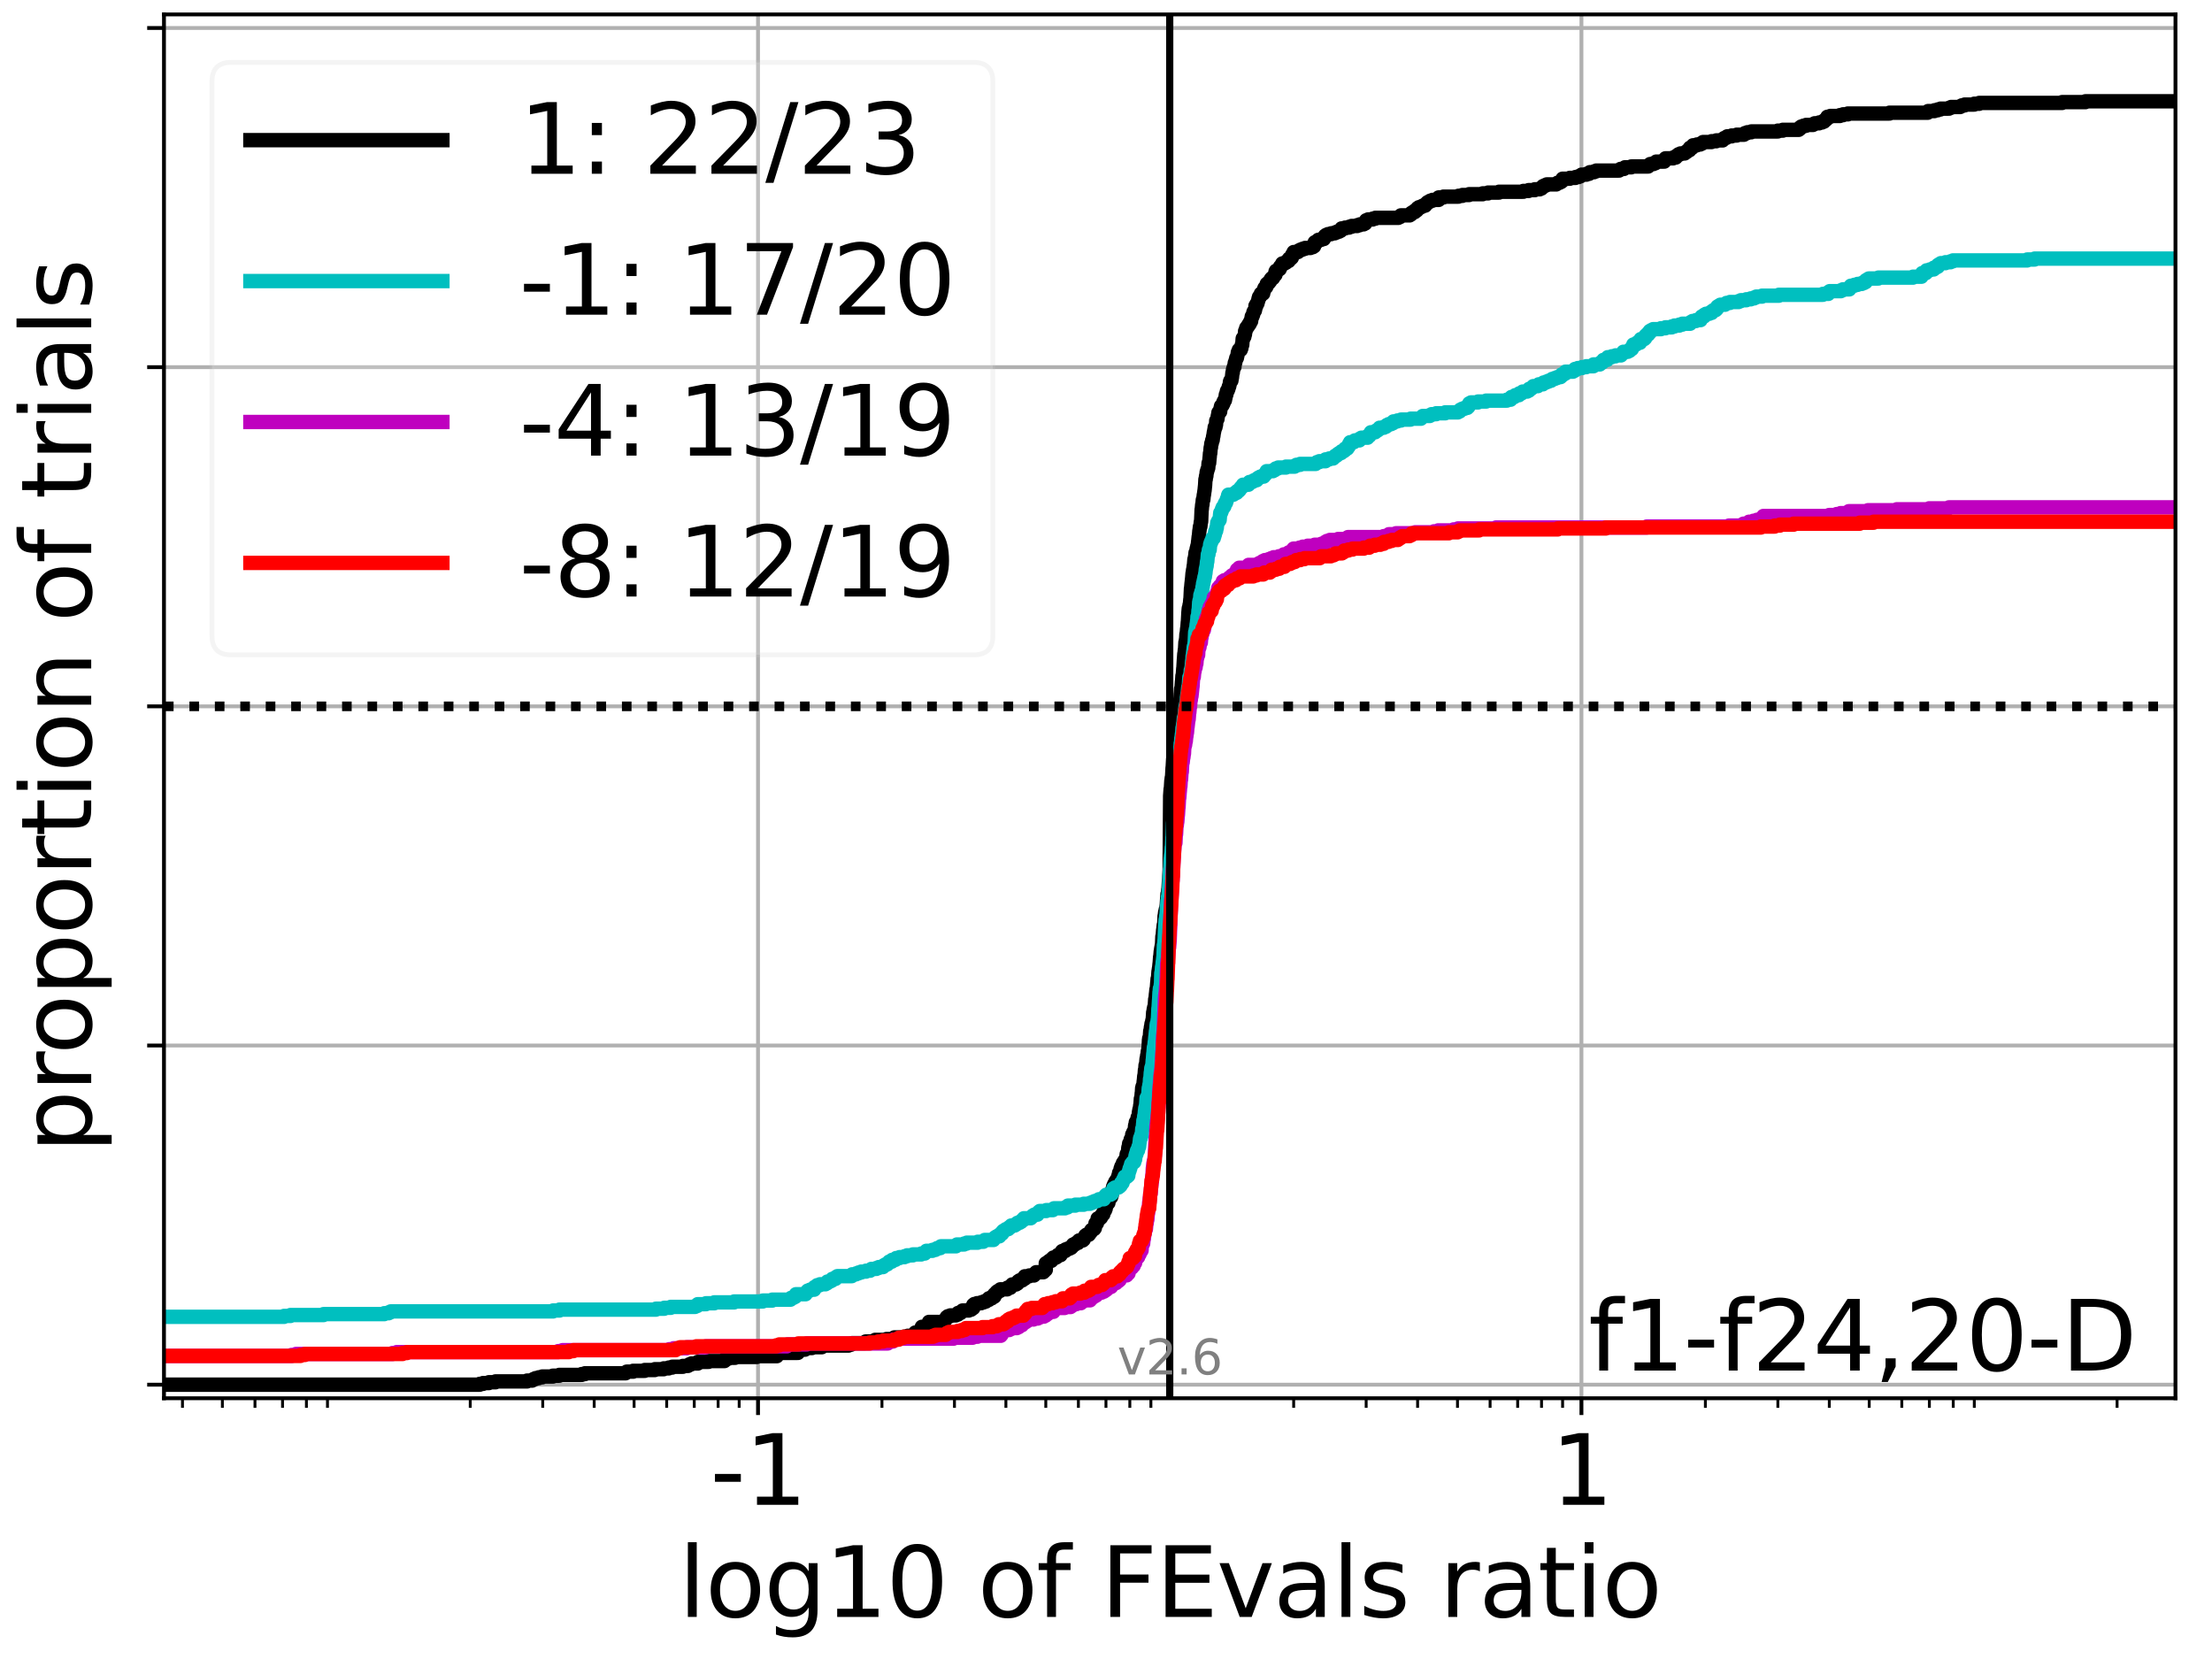 <?xml version="1.0" encoding="utf-8" standalone="no"?>
<!DOCTYPE svg PUBLIC "-//W3C//DTD SVG 1.1//EN"
  "http://www.w3.org/Graphics/SVG/1.1/DTD/svg11.dtd">
<svg xmlns:xlink="http://www.w3.org/1999/xlink" width="460.8pt" height="345.6pt" viewBox="0 0 460.8 345.6" xmlns="http://www.w3.org/2000/svg" version="1.1">
 <defs>
  <style type="text/css">*{stroke-linejoin: round; stroke-linecap: butt}</style>
 </defs>
 <g id="figure_1">
  <g id="patch_1">
   <path d="M 0 345.6 
L 460.8 345.6 
L 460.8 0 
L 0 0 
z
" style="fill: #ffffff"/>
  </g>
  <g id="axes_1">
   <g id="patch_2">
    <path d="M 34.16 291.28 
L 453.192 291.28 
L 453.192 3 
L 34.16 3 
z
" style="fill: #ffffff"/>
   </g>
   <g id="matplotlib.axis_1">
    <g id="xtick_1">
     <g id="line2d_1">
      <path d="M 157.91 291.28 
L 157.91 3 
" clip-path="url(#p7bd167cef5)" style="fill: none; stroke: #b0b0b0; stroke-width: 0.8; stroke-linecap: square"/>
     </g>
     <g id="line2d_2">
      <defs>
       <path id="mad95ebf0fe" d="M 0 0 
L 0 3.5 
" style="stroke: #000000; stroke-width: 0.8"/>
      </defs>
      <g>
       <use xlink:href="#mad95ebf0fe" x="157.91" y="291.28" style="stroke: #000000; stroke-width: 0.8"/>
      </g>
     </g>
     <g id="text_1">
      <!-- -1 -->
      <g transform="translate(147.939 313.477)scale(0.2 -0.2)">
       <defs>
        <path id="DejaVuSans-2d" d="M 313 2009 
L 1997 2009 
L 1997 1497 
L 313 1497 
L 313 2009 
z
" transform="scale(0.016)"/>
        <path id="DejaVuSans-31" d="M 794 531 
L 1825 531 
L 1825 4091 
L 703 3866 
L 703 4441 
L 1819 4666 
L 2450 4666 
L 2450 531 
L 3481 531 
L 3481 0 
L 794 0 
L 794 531 
z
" transform="scale(0.016)"/>
       </defs>
       <use xlink:href="#DejaVuSans-2d"/>
       <use xlink:href="#DejaVuSans-31" x="36.084"/>
      </g>
     </g>
    </g>
    <g id="xtick_2">
     <g id="line2d_3">
      <path d="M 329.442 291.28 
L 329.442 3 
" clip-path="url(#p7bd167cef5)" style="fill: none; stroke: #b0b0b0; stroke-width: 0.8; stroke-linecap: square"/>
     </g>
     <g id="line2d_4">
      <g>
       <use xlink:href="#mad95ebf0fe" x="329.442" y="291.28" style="stroke: #000000; stroke-width: 0.8"/>
      </g>
     </g>
     <g id="text_2">
      <!-- 1 -->
      <g transform="translate(323.08 313.477)scale(0.2 -0.2)">
       <use xlink:href="#DejaVuSans-31"/>
      </g>
     </g>
    </g>
    <g id="xtick_3">
     <g id="line2d_5">
      <defs>
       <path id="m8f65e64f07" d="M 0 0 
L 0 2 
" style="stroke: #000000; stroke-width: 0.6"/>
      </defs>
      <g>
       <use xlink:href="#m8f65e64f07" x="38.013" y="291.28" style="stroke: #000000; stroke-width: 0.6"/>
      </g>
     </g>
    </g>
    <g id="xtick_4">
     <g id="line2d_6">
      <g>
       <use xlink:href="#m8f65e64f07" x="46.325" y="291.28" style="stroke: #000000; stroke-width: 0.6"/>
      </g>
     </g>
    </g>
    <g id="xtick_5">
     <g id="line2d_7">
      <g>
       <use xlink:href="#m8f65e64f07" x="53.116" y="291.28" style="stroke: #000000; stroke-width: 0.6"/>
      </g>
     </g>
    </g>
    <g id="xtick_6">
     <g id="line2d_8">
      <g>
       <use xlink:href="#m8f65e64f07" x="58.858" y="291.28" style="stroke: #000000; stroke-width: 0.6"/>
      </g>
     </g>
    </g>
    <g id="xtick_7">
     <g id="line2d_9">
      <g>
       <use xlink:href="#m8f65e64f07" x="63.832" y="291.28" style="stroke: #000000; stroke-width: 0.6"/>
      </g>
     </g>
    </g>
    <g id="xtick_8">
     <g id="line2d_10">
      <g>
       <use xlink:href="#m8f65e64f07" x="68.219" y="291.28" style="stroke: #000000; stroke-width: 0.6"/>
      </g>
     </g>
    </g>
    <g id="xtick_9">
     <g id="line2d_11">
      <g>
       <use xlink:href="#m8f65e64f07" x="97.961" y="291.28" style="stroke: #000000; stroke-width: 0.6"/>
      </g>
     </g>
    </g>
    <g id="xtick_10">
     <g id="line2d_12">
      <g>
       <use xlink:href="#m8f65e64f07" x="113.064" y="291.28" style="stroke: #000000; stroke-width: 0.6"/>
      </g>
     </g>
    </g>
    <g id="xtick_11">
     <g id="line2d_13">
      <g>
       <use xlink:href="#m8f65e64f07" x="123.78" y="291.28" style="stroke: #000000; stroke-width: 0.6"/>
      </g>
     </g>
    </g>
    <g id="xtick_12">
     <g id="line2d_14">
      <g>
       <use xlink:href="#m8f65e64f07" x="132.091" y="291.28" style="stroke: #000000; stroke-width: 0.6"/>
      </g>
     </g>
    </g>
    <g id="xtick_13">
     <g id="line2d_15">
      <g>
       <use xlink:href="#m8f65e64f07" x="138.882" y="291.28" style="stroke: #000000; stroke-width: 0.6"/>
      </g>
     </g>
    </g>
    <g id="xtick_14">
     <g id="line2d_16">
      <g>
       <use xlink:href="#m8f65e64f07" x="144.624" y="291.28" style="stroke: #000000; stroke-width: 0.6"/>
      </g>
     </g>
    </g>
    <g id="xtick_15">
     <g id="line2d_17">
      <g>
       <use xlink:href="#m8f65e64f07" x="149.598" y="291.28" style="stroke: #000000; stroke-width: 0.6"/>
      </g>
     </g>
    </g>
    <g id="xtick_16">
     <g id="line2d_18">
      <g>
       <use xlink:href="#m8f65e64f07" x="153.985" y="291.28" style="stroke: #000000; stroke-width: 0.6"/>
      </g>
     </g>
    </g>
    <g id="xtick_17">
     <g id="line2d_19">
      <g>
       <use xlink:href="#m8f65e64f07" x="183.728" y="291.28" style="stroke: #000000; stroke-width: 0.6"/>
      </g>
     </g>
    </g>
    <g id="xtick_18">
     <g id="line2d_20">
      <g>
       <use xlink:href="#m8f65e64f07" x="198.831" y="291.28" style="stroke: #000000; stroke-width: 0.6"/>
      </g>
     </g>
    </g>
    <g id="xtick_19">
     <g id="line2d_21">
      <g>
       <use xlink:href="#m8f65e64f07" x="209.546" y="291.28" style="stroke: #000000; stroke-width: 0.6"/>
      </g>
     </g>
    </g>
    <g id="xtick_20">
     <g id="line2d_22">
      <g>
       <use xlink:href="#m8f65e64f07" x="217.858" y="291.28" style="stroke: #000000; stroke-width: 0.6"/>
      </g>
     </g>
    </g>
    <g id="xtick_21">
     <g id="line2d_23">
      <g>
       <use xlink:href="#m8f65e64f07" x="224.649" y="291.28" style="stroke: #000000; stroke-width: 0.6"/>
      </g>
     </g>
    </g>
    <g id="xtick_22">
     <g id="line2d_24">
      <g>
       <use xlink:href="#m8f65e64f07" x="230.391" y="291.28" style="stroke: #000000; stroke-width: 0.6"/>
      </g>
     </g>
    </g>
    <g id="xtick_23">
     <g id="line2d_25">
      <g>
       <use xlink:href="#m8f65e64f07" x="235.364" y="291.28" style="stroke: #000000; stroke-width: 0.6"/>
      </g>
     </g>
    </g>
    <g id="xtick_24">
     <g id="line2d_26">
      <g>
       <use xlink:href="#m8f65e64f07" x="239.752" y="291.28" style="stroke: #000000; stroke-width: 0.6"/>
      </g>
     </g>
    </g>
    <g id="xtick_25">
     <g id="line2d_27">
      <g>
       <use xlink:href="#m8f65e64f07" x="269.494" y="291.28" style="stroke: #000000; stroke-width: 0.6"/>
      </g>
     </g>
    </g>
    <g id="xtick_26">
     <g id="line2d_28">
      <g>
       <use xlink:href="#m8f65e64f07" x="284.597" y="291.28" style="stroke: #000000; stroke-width: 0.6"/>
      </g>
     </g>
    </g>
    <g id="xtick_27">
     <g id="line2d_29">
      <g>
       <use xlink:href="#m8f65e64f07" x="295.313" y="291.28" style="stroke: #000000; stroke-width: 0.6"/>
      </g>
     </g>
    </g>
    <g id="xtick_28">
     <g id="line2d_30">
      <g>
       <use xlink:href="#m8f65e64f07" x="303.624" y="291.28" style="stroke: #000000; stroke-width: 0.6"/>
      </g>
     </g>
    </g>
    <g id="xtick_29">
     <g id="line2d_31">
      <g>
       <use xlink:href="#m8f65e64f07" x="310.415" y="291.28" style="stroke: #000000; stroke-width: 0.6"/>
      </g>
     </g>
    </g>
    <g id="xtick_30">
     <g id="line2d_32">
      <g>
       <use xlink:href="#m8f65e64f07" x="316.157" y="291.28" style="stroke: #000000; stroke-width: 0.6"/>
      </g>
     </g>
    </g>
    <g id="xtick_31">
     <g id="line2d_33">
      <g>
       <use xlink:href="#m8f65e64f07" x="321.131" y="291.28" style="stroke: #000000; stroke-width: 0.6"/>
      </g>
     </g>
    </g>
    <g id="xtick_32">
     <g id="line2d_34">
      <g>
       <use xlink:href="#m8f65e64f07" x="325.518" y="291.28" style="stroke: #000000; stroke-width: 0.6"/>
      </g>
     </g>
    </g>
    <g id="xtick_33">
     <g id="line2d_35">
      <g>
       <use xlink:href="#m8f65e64f07" x="355.261" y="291.28" style="stroke: #000000; stroke-width: 0.6"/>
      </g>
     </g>
    </g>
    <g id="xtick_34">
     <g id="line2d_36">
      <g>
       <use xlink:href="#m8f65e64f07" x="370.363" y="291.28" style="stroke: #000000; stroke-width: 0.6"/>
      </g>
     </g>
    </g>
    <g id="xtick_35">
     <g id="line2d_37">
      <g>
       <use xlink:href="#m8f65e64f07" x="381.079" y="291.28" style="stroke: #000000; stroke-width: 0.6"/>
      </g>
     </g>
    </g>
    <g id="xtick_36">
     <g id="line2d_38">
      <g>
       <use xlink:href="#m8f65e64f07" x="389.391" y="291.28" style="stroke: #000000; stroke-width: 0.6"/>
      </g>
     </g>
    </g>
    <g id="xtick_37">
     <g id="line2d_39">
      <g>
       <use xlink:href="#m8f65e64f07" x="396.182" y="291.28" style="stroke: #000000; stroke-width: 0.6"/>
      </g>
     </g>
    </g>
    <g id="xtick_38">
     <g id="line2d_40">
      <g>
       <use xlink:href="#m8f65e64f07" x="401.923" y="291.28" style="stroke: #000000; stroke-width: 0.6"/>
      </g>
     </g>
    </g>
    <g id="xtick_39">
     <g id="line2d_41">
      <g>
       <use xlink:href="#m8f65e64f07" x="406.897" y="291.28" style="stroke: #000000; stroke-width: 0.6"/>
      </g>
     </g>
    </g>
    <g id="xtick_40">
     <g id="line2d_42">
      <g>
       <use xlink:href="#m8f65e64f07" x="411.284" y="291.28" style="stroke: #000000; stroke-width: 0.6"/>
      </g>
     </g>
    </g>
    <g id="xtick_41">
     <g id="line2d_43">
      <g>
       <use xlink:href="#m8f65e64f07" x="441.027" y="291.28" style="stroke: #000000; stroke-width: 0.6"/>
      </g>
     </g>
    </g>
    <g id="text_3">
     <!-- log10 of FEvals ratio -->
     <g transform="translate(141.371 336.833)scale(0.2 -0.2)">
      <defs>
       <path id="DejaVuSans-6c" d="M 603 4863 
L 1178 4863 
L 1178 0 
L 603 0 
L 603 4863 
z
" transform="scale(0.016)"/>
       <path id="DejaVuSans-6f" d="M 1959 3097 
Q 1497 3097 1228 2736 
Q 959 2375 959 1747 
Q 959 1119 1226 758 
Q 1494 397 1959 397 
Q 2419 397 2687 759 
Q 2956 1122 2956 1747 
Q 2956 2369 2687 2733 
Q 2419 3097 1959 3097 
z
M 1959 3584 
Q 2709 3584 3137 3096 
Q 3566 2609 3566 1747 
Q 3566 888 3137 398 
Q 2709 -91 1959 -91 
Q 1206 -91 779 398 
Q 353 888 353 1747 
Q 353 2609 779 3096 
Q 1206 3584 1959 3584 
z
" transform="scale(0.016)"/>
       <path id="DejaVuSans-67" d="M 2906 1791 
Q 2906 2416 2648 2759 
Q 2391 3103 1925 3103 
Q 1463 3103 1205 2759 
Q 947 2416 947 1791 
Q 947 1169 1205 825 
Q 1463 481 1925 481 
Q 2391 481 2648 825 
Q 2906 1169 2906 1791 
z
M 3481 434 
Q 3481 -459 3084 -895 
Q 2688 -1331 1869 -1331 
Q 1566 -1331 1297 -1286 
Q 1028 -1241 775 -1147 
L 775 -588 
Q 1028 -725 1275 -790 
Q 1522 -856 1778 -856 
Q 2344 -856 2625 -561 
Q 2906 -266 2906 331 
L 2906 616 
Q 2728 306 2450 153 
Q 2172 0 1784 0 
Q 1141 0 747 490 
Q 353 981 353 1791 
Q 353 2603 747 3093 
Q 1141 3584 1784 3584 
Q 2172 3584 2450 3431 
Q 2728 3278 2906 2969 
L 2906 3500 
L 3481 3500 
L 3481 434 
z
" transform="scale(0.016)"/>
       <path id="DejaVuSans-30" d="M 2034 4250 
Q 1547 4250 1301 3770 
Q 1056 3291 1056 2328 
Q 1056 1369 1301 889 
Q 1547 409 2034 409 
Q 2525 409 2770 889 
Q 3016 1369 3016 2328 
Q 3016 3291 2770 3770 
Q 2525 4250 2034 4250 
z
M 2034 4750 
Q 2819 4750 3233 4129 
Q 3647 3509 3647 2328 
Q 3647 1150 3233 529 
Q 2819 -91 2034 -91 
Q 1250 -91 836 529 
Q 422 1150 422 2328 
Q 422 3509 836 4129 
Q 1250 4750 2034 4750 
z
" transform="scale(0.016)"/>
       <path id="DejaVuSans-20" transform="scale(0.016)"/>
       <path id="DejaVuSans-66" d="M 2375 4863 
L 2375 4384 
L 1825 4384 
Q 1516 4384 1395 4259 
Q 1275 4134 1275 3809 
L 1275 3500 
L 2222 3500 
L 2222 3053 
L 1275 3053 
L 1275 0 
L 697 0 
L 697 3053 
L 147 3053 
L 147 3500 
L 697 3500 
L 697 3744 
Q 697 4328 969 4595 
Q 1241 4863 1831 4863 
L 2375 4863 
z
" transform="scale(0.016)"/>
       <path id="DejaVuSans-46" d="M 628 4666 
L 3309 4666 
L 3309 4134 
L 1259 4134 
L 1259 2759 
L 3109 2759 
L 3109 2228 
L 1259 2228 
L 1259 0 
L 628 0 
L 628 4666 
z
" transform="scale(0.016)"/>
       <path id="DejaVuSans-45" d="M 628 4666 
L 3578 4666 
L 3578 4134 
L 1259 4134 
L 1259 2753 
L 3481 2753 
L 3481 2222 
L 1259 2222 
L 1259 531 
L 3634 531 
L 3634 0 
L 628 0 
L 628 4666 
z
" transform="scale(0.016)"/>
       <path id="DejaVuSans-76" d="M 191 3500 
L 800 3500 
L 1894 563 
L 2988 3500 
L 3597 3500 
L 2284 0 
L 1503 0 
L 191 3500 
z
" transform="scale(0.016)"/>
       <path id="DejaVuSans-61" d="M 2194 1759 
Q 1497 1759 1228 1600 
Q 959 1441 959 1056 
Q 959 750 1161 570 
Q 1363 391 1709 391 
Q 2188 391 2477 730 
Q 2766 1069 2766 1631 
L 2766 1759 
L 2194 1759 
z
M 3341 1997 
L 3341 0 
L 2766 0 
L 2766 531 
Q 2569 213 2275 61 
Q 1981 -91 1556 -91 
Q 1019 -91 701 211 
Q 384 513 384 1019 
Q 384 1609 779 1909 
Q 1175 2209 1959 2209 
L 2766 2209 
L 2766 2266 
Q 2766 2663 2505 2880 
Q 2244 3097 1772 3097 
Q 1472 3097 1187 3025 
Q 903 2953 641 2809 
L 641 3341 
Q 956 3463 1253 3523 
Q 1550 3584 1831 3584 
Q 2591 3584 2966 3190 
Q 3341 2797 3341 1997 
z
" transform="scale(0.016)"/>
       <path id="DejaVuSans-73" d="M 2834 3397 
L 2834 2853 
Q 2591 2978 2328 3040 
Q 2066 3103 1784 3103 
Q 1356 3103 1142 2972 
Q 928 2841 928 2578 
Q 928 2378 1081 2264 
Q 1234 2150 1697 2047 
L 1894 2003 
Q 2506 1872 2764 1633 
Q 3022 1394 3022 966 
Q 3022 478 2636 193 
Q 2250 -91 1575 -91 
Q 1294 -91 989 -36 
Q 684 19 347 128 
L 347 722 
Q 666 556 975 473 
Q 1284 391 1588 391 
Q 1994 391 2212 530 
Q 2431 669 2431 922 
Q 2431 1156 2273 1281 
Q 2116 1406 1581 1522 
L 1381 1569 
Q 847 1681 609 1914 
Q 372 2147 372 2553 
Q 372 3047 722 3315 
Q 1072 3584 1716 3584 
Q 2034 3584 2315 3537 
Q 2597 3491 2834 3397 
z
" transform="scale(0.016)"/>
       <path id="DejaVuSans-72" d="M 2631 2963 
Q 2534 3019 2420 3045 
Q 2306 3072 2169 3072 
Q 1681 3072 1420 2755 
Q 1159 2438 1159 1844 
L 1159 0 
L 581 0 
L 581 3500 
L 1159 3500 
L 1159 2956 
Q 1341 3275 1631 3429 
Q 1922 3584 2338 3584 
Q 2397 3584 2469 3576 
Q 2541 3569 2628 3553 
L 2631 2963 
z
" transform="scale(0.016)"/>
       <path id="DejaVuSans-74" d="M 1172 4494 
L 1172 3500 
L 2356 3500 
L 2356 3053 
L 1172 3053 
L 1172 1153 
Q 1172 725 1289 603 
Q 1406 481 1766 481 
L 2356 481 
L 2356 0 
L 1766 0 
Q 1100 0 847 248 
Q 594 497 594 1153 
L 594 3053 
L 172 3053 
L 172 3500 
L 594 3500 
L 594 4494 
L 1172 4494 
z
" transform="scale(0.016)"/>
       <path id="DejaVuSans-69" d="M 603 3500 
L 1178 3500 
L 1178 0 
L 603 0 
L 603 3500 
z
M 603 4863 
L 1178 4863 
L 1178 4134 
L 603 4134 
L 603 4863 
z
" transform="scale(0.016)"/>
      </defs>
      <use xlink:href="#DejaVuSans-6c"/>
      <use xlink:href="#DejaVuSans-6f" x="27.783"/>
      <use xlink:href="#DejaVuSans-67" x="88.965"/>
      <use xlink:href="#DejaVuSans-31" x="152.441"/>
      <use xlink:href="#DejaVuSans-30" x="216.064"/>
      <use xlink:href="#DejaVuSans-20" x="279.688"/>
      <use xlink:href="#DejaVuSans-6f" x="311.475"/>
      <use xlink:href="#DejaVuSans-66" x="372.656"/>
      <use xlink:href="#DejaVuSans-20" x="407.861"/>
      <use xlink:href="#DejaVuSans-46" x="439.648"/>
      <use xlink:href="#DejaVuSans-45" x="497.168"/>
      <use xlink:href="#DejaVuSans-76" x="560.352"/>
      <use xlink:href="#DejaVuSans-61" x="619.531"/>
      <use xlink:href="#DejaVuSans-6c" x="680.811"/>
      <use xlink:href="#DejaVuSans-73" x="708.594"/>
      <use xlink:href="#DejaVuSans-20" x="760.693"/>
      <use xlink:href="#DejaVuSans-72" x="792.48"/>
      <use xlink:href="#DejaVuSans-61" x="833.594"/>
      <use xlink:href="#DejaVuSans-74" x="894.873"/>
      <use xlink:href="#DejaVuSans-69" x="934.082"/>
      <use xlink:href="#DejaVuSans-6f" x="961.865"/>
     </g>
    </g>
   </g>
   <g id="matplotlib.axis_2">
    <g id="ytick_1">
     <g id="line2d_44">
      <path d="M 34.16 288.454 
L 453.192 288.454 
" clip-path="url(#p7bd167cef5)" style="fill: none; stroke: #b0b0b0; stroke-width: 0.8; stroke-linecap: square"/>
     </g>
     <g id="line2d_45">
      <defs>
       <path id="mf2140bd8b7" d="M 0 0 
L -3.5 0 
" style="stroke: #000000; stroke-width: 0.8"/>
      </defs>
      <g>
       <use xlink:href="#mf2140bd8b7" x="34.16" y="288.454" style="stroke: #000000; stroke-width: 0.8"/>
      </g>
     </g>
    </g>
    <g id="ytick_2">
     <g id="line2d_46">
      <path d="M 34.16 217.797 
L 453.192 217.797 
" clip-path="url(#p7bd167cef5)" style="fill: none; stroke: #b0b0b0; stroke-width: 0.8; stroke-linecap: square"/>
     </g>
     <g id="line2d_47">
      <g>
       <use xlink:href="#mf2140bd8b7" x="34.16" y="217.797" style="stroke: #000000; stroke-width: 0.8"/>
      </g>
     </g>
    </g>
    <g id="ytick_3">
     <g id="line2d_48">
      <path d="M 34.16 147.14 
L 453.192 147.14 
" clip-path="url(#p7bd167cef5)" style="fill: none; stroke: #b0b0b0; stroke-width: 0.8; stroke-linecap: square"/>
     </g>
     <g id="line2d_49">
      <g>
       <use xlink:href="#mf2140bd8b7" x="34.16" y="147.14" style="stroke: #000000; stroke-width: 0.8"/>
      </g>
     </g>
    </g>
    <g id="ytick_4">
     <g id="line2d_50">
      <path d="M 34.16 76.483 
L 453.192 76.483 
" clip-path="url(#p7bd167cef5)" style="fill: none; stroke: #b0b0b0; stroke-width: 0.8; stroke-linecap: square"/>
     </g>
     <g id="line2d_51">
      <g>
       <use xlink:href="#mf2140bd8b7" x="34.16" y="76.483" style="stroke: #000000; stroke-width: 0.8"/>
      </g>
     </g>
    </g>
    <g id="ytick_5">
     <g id="line2d_52">
      <path d="M 34.16 5.826 
L 453.192 5.826 
" clip-path="url(#p7bd167cef5)" style="fill: none; stroke: #b0b0b0; stroke-width: 0.8; stroke-linecap: square"/>
     </g>
     <g id="line2d_53">
      <g>
       <use xlink:href="#mf2140bd8b7" x="34.16" y="5.826" style="stroke: #000000; stroke-width: 0.8"/>
      </g>
     </g>
    </g>
    <g id="text_4">
     <!-- proportion of trials -->
     <g transform="translate(19.001 240.146)rotate(-90)scale(0.2 -0.2)">
      <defs>
       <path id="DejaVuSans-70" d="M 1159 525 
L 1159 -1331 
L 581 -1331 
L 581 3500 
L 1159 3500 
L 1159 2969 
Q 1341 3281 1617 3432 
Q 1894 3584 2278 3584 
Q 2916 3584 3314 3078 
Q 3713 2572 3713 1747 
Q 3713 922 3314 415 
Q 2916 -91 2278 -91 
Q 1894 -91 1617 61 
Q 1341 213 1159 525 
z
M 3116 1747 
Q 3116 2381 2855 2742 
Q 2594 3103 2138 3103 
Q 1681 3103 1420 2742 
Q 1159 2381 1159 1747 
Q 1159 1113 1420 752 
Q 1681 391 2138 391 
Q 2594 391 2855 752 
Q 3116 1113 3116 1747 
z
" transform="scale(0.016)"/>
       <path id="DejaVuSans-6e" d="M 3513 2113 
L 3513 0 
L 2938 0 
L 2938 2094 
Q 2938 2591 2744 2837 
Q 2550 3084 2163 3084 
Q 1697 3084 1428 2787 
Q 1159 2491 1159 1978 
L 1159 0 
L 581 0 
L 581 3500 
L 1159 3500 
L 1159 2956 
Q 1366 3272 1645 3428 
Q 1925 3584 2291 3584 
Q 2894 3584 3203 3211 
Q 3513 2838 3513 2113 
z
" transform="scale(0.016)"/>
      </defs>
      <use xlink:href="#DejaVuSans-70"/>
      <use xlink:href="#DejaVuSans-72" x="63.477"/>
      <use xlink:href="#DejaVuSans-6f" x="102.34"/>
      <use xlink:href="#DejaVuSans-70" x="163.521"/>
      <use xlink:href="#DejaVuSans-6f" x="226.998"/>
      <use xlink:href="#DejaVuSans-72" x="288.18"/>
      <use xlink:href="#DejaVuSans-74" x="329.293"/>
      <use xlink:href="#DejaVuSans-69" x="368.502"/>
      <use xlink:href="#DejaVuSans-6f" x="396.285"/>
      <use xlink:href="#DejaVuSans-6e" x="457.467"/>
      <use xlink:href="#DejaVuSans-20" x="520.846"/>
      <use xlink:href="#DejaVuSans-6f" x="552.633"/>
      <use xlink:href="#DejaVuSans-66" x="613.814"/>
      <use xlink:href="#DejaVuSans-20" x="649.02"/>
      <use xlink:href="#DejaVuSans-74" x="680.807"/>
      <use xlink:href="#DejaVuSans-72" x="720.016"/>
      <use xlink:href="#DejaVuSans-69" x="761.129"/>
      <use xlink:href="#DejaVuSans-61" x="788.912"/>
      <use xlink:href="#DejaVuSans-6c" x="850.191"/>
      <use xlink:href="#DejaVuSans-73" x="877.975"/>
     </g>
    </g>
   </g>
   <g id="line2d_54">
    <path d="M 34.16 288.454 
L 99.938 288.454 
L 99.938 288.284 
L 100.644 288.284 
L 100.644 288.114 
L 101.848 288.114 
L 101.848 287.944 
L 103.225 287.944 
L 103.225 287.775 
L 109.788 287.775 
L 109.788 287.605 
L 110.84 287.605 
L 110.84 287.435 
L 111.165 287.435 
L 111.165 287.266 
L 111.559 287.266 
L 111.559 287.096 
L 112.217 287.096 
L 112.217 286.926 
L 112.936 286.926 
L 112.936 286.756 
L 115.146 286.756 
L 115.146 286.587 
L 116.523 286.587 
L 116.523 286.417 
L 121.172 286.417 
L 121.172 286.247 
L 121.878 286.247 
L 121.878 286.077 
L 130.318 286.077 
L 130.318 285.908 
L 130.562 285.908 
L 130.562 285.738 
L 131.893 285.738 
L 131.893 285.568 
L 134.309 285.568 
L 134.309 285.398 
L 136.414 285.398 
L 136.414 285.229 
L 138.258 285.229 
L 138.258 285.059 
L 139.31 285.059 
L 139.31 284.889 
L 140.03 284.889 
L 140.03 284.719 
L 142.249 284.719 
L 142.249 284.55 
L 143.301 284.55 
L 143.301 284.38 
L 143.617 284.38 
L 143.617 284.21 
L 144.021 284.21 
L 144.021 284.04 
L 145.377 284.04 
L 145.377 283.701 
L 147.608 283.701 
L 147.608 283.531 
L 150.925 283.531 
L 150.925 283.361 
L 151.118 283.361 
L 151.118 283.022 
L 151.796 283.022 
L 151.796 282.852 
L 153.127 282.852 
L 153.127 282.682 
L 157.647 282.682 
L 157.647 282.513 
L 161.834 282.513 
L 161.834 281.834 
L 166.221 281.834 
L 166.221 281.155 
L 167.705 281.155 
L 167.705 280.815 
L 169.155 280.815 
L 169.155 280.645 
L 171.195 280.645 
L 171.195 280.306 
L 176.743 280.306 
L 176.743 280.136 
L 177.278 280.136 
L 177.278 279.966 
L 177.507 279.966 
L 177.507 279.797 
L 180.178 279.797 
L 180.178 279.627 
L 180.335 279.627 
L 180.335 279.457 
L 182.273 279.457 
L 182.309 279.118 
L 184.671 279.118 
L 184.671 278.948 
L 186.132 278.948 
L 186.132 278.778 
L 186.298 278.778 
L 186.298 278.608 
L 188.39 278.608 
L 188.39 278.439 
L 189.1 278.439 
L 189.1 278.269 
L 190.396 278.269 
L 190.432 277.929 
L 190.625 277.929 
L 190.662 277.59 
L 192.039 277.59 
L 192.039 276.402 
L 193.222 276.402 
L 193.222 276.062 
L 193.453 276.062 
L 193.524 275.383 
L 196.513 275.383 
L 196.513 275.214 
L 196.743 275.214 
L 196.743 275.044 
L 196.864 275.044 
L 196.864 274.874 
L 197.013 274.874 
L 197.013 274.704 
L 197.131 274.704 
L 197.224 274.365 
L 197.453 274.365 
L 197.453 274.195 
L 197.954 274.195 
L 197.954 274.025 
L 199.125 274.025 
L 199.125 273.856 
L 199.557 273.856 
L 199.57 273.516 
L 200.114 273.516 
L 200.114 273.346 
L 200.28 273.346 
L 200.28 273.177 
L 200.497 273.177 
L 200.497 273.007 
L 201.8 273.007 
L 201.8 272.837 
L 202.287 272.837 
L 202.287 272.667 
L 202.519 272.667 
L 202.519 272.498 
L 202.755 272.498 
L 202.755 271.819 
L 202.967 271.819 
L 202.967 271.649 
L 203.539 271.649 
L 203.539 271.479 
L 204.387 271.479 
L 204.387 271.309 
L 204.905 271.309 
L 204.905 271.14 
L 205.372 271.14 
L 205.372 270.97 
L 205.6 270.97 
L 205.6 270.8 
L 205.996 270.8 
L 205.996 270.461 
L 206.62 270.461 
L 206.649 270.121 
L 207.142 270.121 
L 207.148 269.612 
L 207.325 269.612 
L 207.325 269.442 
L 207.597 269.442 
L 207.638 269.103 
L 207.867 269.103 
L 207.867 268.933 
L 208.315 268.933 
L 208.383 268.593 
L 209.81 268.593 
L 209.858 268.254 
L 210.489 268.254 
L 210.504 267.914 
L 210.72 267.914 
L 210.72 267.745 
L 210.847 267.745 
L 210.847 267.575 
L 211.673 267.575 
L 211.673 267.405 
L 211.95 267.405 
L 211.95 267.235 
L 212.116 267.235 
L 212.126 266.896 
L 212.379 266.896 
L 212.379 266.726 
L 212.963 266.726 
L 213.02 266.387 
L 213.471 266.387 
L 213.471 265.877 
L 214.388 265.877 
L 214.388 265.708 
L 215.377 265.708 
L 215.377 265.538 
L 215.565 265.538 
L 215.673 265.198 
L 215.844 265.198 
L 215.844 265.029 
L 217.334 265.029 
L 217.334 264.859 
L 217.517 264.859 
L 217.55 264.52 
L 217.858 264.52 
L 217.858 263.162 
L 218.144 263.162 
L 218.144 262.992 
L 218.365 262.992 
L 218.365 262.822 
L 218.584 262.822 
L 218.584 262.652 
L 219.04 262.652 
L 219.04 262.313 
L 219.385 262.313 
L 219.41 261.973 
L 220.009 261.973 
L 220.009 261.804 
L 220.252 261.804 
L 220.335 261.464 
L 220.938 261.464 
L 220.987 261.125 
L 221.051 261.125 
L 221.133 260.785 
L 221.26 260.785 
L 221.26 260.615 
L 221.9 260.615 
L 221.973 260.276 
L 222.412 260.276 
L 222.412 260.106 
L 222.831 260.106 
L 222.831 259.936 
L 223.164 259.936 
L 223.164 259.767 
L 223.329 259.767 
L 223.406 259.427 
L 223.545 259.427 
L 223.545 259.257 
L 223.946 259.257 
L 223.946 259.088 
L 224.158 259.088 
L 224.158 258.918 
L 224.59 258.918 
L 224.59 258.748 
L 224.722 258.748 
L 224.771 258.409 
L 225.567 258.409 
L 225.567 258.239 
L 225.756 258.239 
L 225.846 257.899 
L 225.912 257.899 
L 226.003 257.56 
L 226.096 257.56 
L 226.096 257.39 
L 226.315 257.39 
L 226.315 257.22 
L 226.833 257.22 
L 226.833 257.051 
L 226.948 257.051 
L 227.049 256.711 
L 227.219 256.711 
L 227.265 256.372 
L 227.384 256.372 
L 227.384 256.202 
L 227.628 256.202 
L 227.628 256.032 
L 227.945 256.032 
L 227.945 255.862 
L 228.07 255.862 
L 228.174 255.183 
L 228.181 255.183 
L 228.212 254.844 
L 228.506 254.844 
L 228.573 254.335 
L 228.618 254.335 
L 228.661 253.825 
L 229.18 253.825 
L 229.18 253.656 
L 229.357 253.656 
L 229.37 253.316 
L 229.476 253.316 
L 229.476 253.147 
L 229.624 253.147 
L 229.624 252.977 
L 229.833 252.977 
L 229.885 252.468 
L 230 252.468 
L 230.095 252.128 
L 230.207 252.128 
L 230.302 251.789 
L 230.333 251.789 
L 230.426 251.11 
L 230.532 251.11 
L 230.642 250.6 
L 230.892 250.6 
L 230.968 250.091 
L 231.007 250.091 
L 231.113 249.582 
L 231.236 249.582 
L 231.236 249.412 
L 231.451 249.412 
L 231.518 249.073 
L 231.567 249.073 
L 231.676 248.054 
L 231.692 248.054 
L 231.692 247.884 
L 231.814 247.884 
L 231.883 247.205 
L 231.935 247.205 
L 232.022 246.866 
L 232.091 246.866 
L 232.091 246.696 
L 232.278 246.696 
L 232.345 246.187 
L 232.494 246.187 
L 232.564 245.847 
L 232.852 245.847 
L 232.96 244.999 
L 233 244.999 
L 233.104 244.489 
L 233.132 244.489 
L 233.132 244.32 
L 233.259 244.32 
L 233.345 243.98 
L 233.381 243.98 
L 233.439 243.471 
L 233.502 243.471 
L 233.554 243.131 
L 233.62 243.131 
L 233.62 242.962 
L 233.816 242.962 
L 233.925 242.283 
L 234.049 242.283 
L 234.147 241.943 
L 234.258 241.943 
L 234.361 241.604 
L 234.485 241.604 
L 234.58 241.264 
L 234.612 241.264 
L 234.715 240.416 
L 234.871 240.416 
L 234.945 239.906 
L 234.986 239.906 
L 235.052 239.058 
L 235.12 239.058 
L 235.225 238.209 
L 235.421 238.209 
L 235.517 237.53 
L 235.547 237.53 
L 235.547 237.36 
L 235.711 237.36 
L 235.721 237.021 
L 235.827 237.021 
L 235.864 236.342 
L 236.044 236.342 
L 236.095 235.832 
L 236.201 235.832 
L 236.297 235.493 
L 236.38 235.493 
L 236.463 234.474 
L 236.55 234.474 
L 236.608 233.795 
L 236.721 233.795 
L 236.803 233.456 
L 236.93 233.456 
L 236.996 232.777 
L 237.173 232.777 
L 237.275 231.589 
L 237.29 231.589 
L 237.377 231.08 
L 237.449 231.08 
L 237.536 230.231 
L 237.573 230.231 
L 237.669 228.873 
L 237.753 228.873 
L 237.852 227.685 
L 237.875 227.685 
L 237.934 226.666 
L 238.009 226.666 
L 238.016 226.327 
L 238.159 226.327 
L 238.268 225.138 
L 238.284 225.138 
L 238.373 224.12 
L 238.428 224.12 
L 238.512 222.932 
L 238.574 222.932 
L 238.641 221.913 
L 238.744 221.913 
L 238.853 220.555 
L 238.92 220.555 
L 238.973 219.876 
L 239.041 219.876 
L 239.108 219.028 
L 239.161 219.028 
L 239.262 218.179 
L 239.279 218.179 
L 239.352 216.651 
L 239.392 216.651 
L 239.395 216.312 
L 239.515 216.312 
L 239.617 214.784 
L 239.679 214.784 
L 239.765 213.935 
L 239.808 213.935 
L 239.881 213.256 
L 239.967 213.256 
L 240.052 212.577 
L 240.126 212.577 
L 240.232 210.88 
L 240.271 210.88 
L 240.357 210.201 
L 240.387 210.201 
L 240.429 209.861 
L 240.538 209.861 
L 240.649 208.164 
L 240.706 208.164 
L 240.814 206.976 
L 240.827 206.976 
L 240.905 206.127 
L 240.977 206.127 
L 241.077 204.769 
L 241.093 204.769 
L 241.154 203.92 
L 241.23 203.92 
L 241.336 202.392 
L 241.348 202.392 
L 241.447 201.713 
L 241.466 201.713 
L 241.568 200.695 
L 241.58 200.695 
L 241.677 199.337 
L 241.71 199.337 
L 241.812 198.149 
L 241.822 198.149 
L 241.923 197.47 
L 241.934 197.47 
L 242.019 196.961 
L 242.066 196.961 
L 242.146 195.093 
L 242.208 195.093 
L 242.308 193.735 
L 242.331 193.735 
L 242.43 192.717 
L 242.513 192.717 
L 242.602 190.85 
L 242.633 190.85 
L 242.729 190.001 
L 242.763 190.001 
L 242.85 189.492 
L 242.936 189.492 
L 243.04 188.643 
L 243.052 188.643 
L 243.148 187.115 
L 243.164 187.115 
L 243.213 186.267 
L 243.278 186.267 
L 243.383 185.248 
L 243.41 185.248 
L 243.521 183.381 
L 243.543 183.381 
L 243.65 181.344 
L 243.656 181.344 
L 243.765 165.727 
L 243.771 165.727 
L 243.868 164.369 
L 243.912 164.369 
L 244.015 162.672 
L 244.024 162.672 
L 244.107 161.993 
L 244.16 161.993 
L 244.269 159.956 
L 244.292 159.956 
L 244.402 158.089 
L 244.426 158.089 
L 244.535 156.731 
L 244.557 156.731 
L 244.668 155.882 
L 244.708 155.882 
L 244.762 154.694 
L 244.834 154.694 
L 244.936 153.336 
L 244.993 153.336 
L 245.101 152.148 
L 245.126 152.148 
L 245.228 151.129 
L 245.237 151.129 
L 245.327 149.941 
L 245.361 149.941 
L 245.408 149.092 
L 245.476 149.092 
L 245.582 148.074 
L 245.607 148.074 
L 245.671 147.225 
L 245.752 147.225 
L 245.853 146.376 
L 245.863 146.376 
L 245.969 144.509 
L 245.978 144.509 
L 246.048 143.49 
L 246.121 143.49 
L 246.229 141.963 
L 246.249 141.963 
L 246.329 140.775 
L 246.388 140.775 
L 246.499 139.247 
L 246.519 139.247 
L 246.628 137.38 
L 246.634 137.38 
L 246.72 136.191 
L 246.75 136.191 
L 246.829 135.343 
L 246.863 135.343 
L 246.945 133.815 
L 246.98 133.815 
L 247.079 133.136 
L 247.096 133.136 
L 247.153 132.117 
L 247.209 132.117 
L 247.306 130.929 
L 247.343 130.929 
L 247.444 129.571 
L 247.462 129.571 
L 247.573 127.534 
L 247.574 127.534 
L 247.655 126.686 
L 247.719 126.686 
L 247.812 126.007 
L 247.87 126.007 
L 247.969 124.818 
L 247.996 124.818 
L 248.101 122.612 
L 248.126 122.612 
L 248.231 121.423 
L 248.239 121.423 
L 248.348 120.405 
L 248.351 120.405 
L 248.434 119.386 
L 248.473 119.386 
L 248.541 118.708 
L 248.589 118.708 
L 248.678 117.859 
L 248.713 117.859 
L 248.822 116.501 
L 248.89 116.501 
L 248.975 115.822 
L 249.002 115.822 
L 249.052 115.143 
L 249.211 115.143 
L 249.291 114.294 
L 249.36 114.294 
L 249.418 113.785 
L 249.5 113.785 
L 249.596 112.766 
L 249.612 112.766 
L 249.716 111.748 
L 249.753 111.748 
L 249.85 110.56 
L 249.874 110.56 
L 249.971 109.711 
L 250.054 109.711 
L 250.156 108.692 
L 250.212 108.692 
L 250.322 106.146 
L 250.349 106.146 
L 250.438 105.128 
L 250.486 105.128 
L 250.572 104.109 
L 250.667 104.109 
L 250.772 103.091 
L 250.801 103.091 
L 250.911 102.242 
L 250.926 102.242 
L 251.028 101.224 
L 251.038 101.224 
L 251.113 99.866 
L 251.175 99.866 
L 251.235 99.187 
L 251.302 99.187 
L 251.374 98.338 
L 251.442 98.338 
L 251.524 97.829 
L 251.583 97.829 
L 251.688 97.489 
L 251.698 97.489 
L 251.771 96.471 
L 251.882 96.471 
L 251.988 95.283 
L 252 95.283 
L 252.062 94.434 
L 252.113 94.434 
L 252.207 93.246 
L 252.263 93.246 
L 252.338 92.397 
L 252.419 92.397 
L 252.52 91.718 
L 252.616 91.718 
L 252.722 90.869 
L 252.762 90.869 
L 252.871 90.02 
L 252.899 90.02 
L 252.976 89.511 
L 253.013 89.511 
L 253.048 89.002 
L 253.201 89.002 
L 253.295 88.493 
L 253.318 88.493 
L 253.364 87.644 
L 253.45 87.644 
L 253.542 87.304 
L 253.616 87.304 
L 253.691 86.625 
L 253.728 86.625 
L 253.818 85.946 
L 253.934 85.946 
L 253.934 85.777 
L 254.174 85.777 
L 254.283 84.928 
L 254.306 84.928 
L 254.366 84.589 
L 254.54 84.589 
L 254.54 84.419 
L 254.675 84.419 
L 254.745 84.079 
L 254.848 84.079 
L 254.858 83.74 
L 254.975 83.74 
L 255.036 83.4 
L 255.17 83.4 
L 255.266 82.891 
L 255.283 82.891 
L 255.369 82.212 
L 255.468 82.212 
L 255.574 81.533 
L 255.634 81.533 
L 255.634 81.363 
L 255.766 81.363 
L 255.851 81.024 
L 255.895 81.024 
L 255.99 80.515 
L 256.061 80.515 
L 256.17 80.005 
L 256.174 80.005 
L 256.232 79.496 
L 256.296 79.496 
L 256.296 79.326 
L 256.514 79.326 
L 256.625 78.647 
L 256.639 78.647 
L 256.743 77.629 
L 256.808 77.629 
L 256.863 76.95 
L 256.925 76.95 
L 257.028 76.441 
L 257.152 76.441 
L 257.225 75.592 
L 257.314 75.592 
L 257.406 75.083 
L 257.432 75.083 
L 257.538 74.573 
L 257.664 74.573 
L 257.755 74.064 
L 257.778 74.064 
L 257.872 73.385 
L 257.98 73.385 
L 258.079 72.876 
L 258.475 72.876 
L 258.58 72.537 
L 258.6 72.537 
L 258.682 71.858 
L 258.779 71.858 
L 258.88 70.5 
L 259.042 70.5 
L 259.132 70.16 
L 259.216 70.16 
L 259.295 69.651 
L 259.349 69.651 
L 259.381 68.972 
L 259.482 68.972 
L 259.573 68.463 
L 259.622 68.463 
L 259.622 68.293 
L 259.785 68.293 
L 259.876 67.953 
L 260.017 67.953 
L 260.086 67.614 
L 260.242 67.614 
L 260.242 67.444 
L 260.359 67.444 
L 260.387 67.105 
L 260.484 67.105 
L 260.484 66.935 
L 260.625 66.935 
L 260.703 66.256 
L 260.763 66.256 
L 260.768 65.916 
L 260.913 65.916 
L 260.993 65.577 
L 261.043 65.577 
L 261.097 65.068 
L 261.164 65.068 
L 261.164 64.898 
L 261.296 64.898 
L 261.296 64.728 
L 261.412 64.728 
L 261.52 64.219 
L 261.532 64.219 
L 261.538 63.71 
L 261.718 63.71 
L 261.724 63.37 
L 261.845 63.37 
L 261.845 63.2 
L 261.957 63.2 
L 262.062 62.691 
L 262.101 62.691 
L 262.18 62.182 
L 262.244 62.182 
L 262.28 61.843 
L 262.479 61.843 
L 262.53 61.503 
L 262.635 61.503 
L 262.667 61.164 
L 263.137 61.164 
L 263.183 60.654 
L 263.277 60.654 
L 263.353 60.145 
L 263.431 60.145 
L 263.431 59.975 
L 263.576 59.975 
L 263.576 59.806 
L 263.78 59.806 
L 263.874 59.296 
L 263.892 59.296 
L 263.892 59.127 
L 264.094 59.127 
L 264.094 58.957 
L 264.314 58.957 
L 264.314 58.787 
L 264.431 58.787 
L 264.431 58.617 
L 264.587 58.617 
L 264.664 58.278 
L 264.761 58.278 
L 264.761 58.108 
L 264.914 58.108 
L 264.914 57.938 
L 265.197 57.938 
L 265.284 57.599 
L 265.404 57.599 
L 265.404 57.429 
L 265.534 57.429 
L 265.534 57.259 
L 265.692 57.259 
L 265.718 56.58 
L 265.806 56.58 
L 265.806 56.411 
L 266.156 56.411 
L 266.156 56.241 
L 266.326 56.241 
L 266.326 56.071 
L 266.583 56.071 
L 266.657 55.562 
L 266.835 55.562 
L 266.931 55.222 
L 267.066 55.222 
L 267.115 54.883 
L 267.627 54.883 
L 267.627 54.713 
L 267.928 54.713 
L 267.928 54.543 
L 268.096 54.543 
L 268.096 54.374 
L 268.461 54.374 
L 268.552 53.864 
L 268.934 53.864 
L 268.934 53.695 
L 269.109 53.695 
L 269.213 53.016 
L 269.494 53.016 
L 269.494 52.506 
L 270.389 52.506 
L 270.389 52.337 
L 270.577 52.337 
L 270.577 52.167 
L 270.913 52.167 
L 270.913 51.997 
L 271.352 51.997 
L 271.352 51.827 
L 271.865 51.827 
L 271.865 51.658 
L 272.978 51.658 
L 272.978 51.488 
L 273.496 51.488 
L 273.496 51.318 
L 273.748 51.318 
L 273.748 50.979 
L 273.881 50.979 
L 273.881 50.47 
L 274.307 50.47 
L 274.307 50.3 
L 274.43 50.3 
L 274.43 50.13 
L 274.63 50.13 
L 274.63 49.96 
L 275.236 49.96 
L 275.236 49.791 
L 275.781 49.791 
L 275.845 49.451 
L 276.005 49.451 
L 276.02 49.112 
L 276.254 49.112 
L 276.254 48.942 
L 276.638 48.942 
L 276.638 48.772 
L 277.306 48.772 
L 277.306 48.602 
L 278.056 48.602 
L 278.056 48.433 
L 278.477 48.433 
L 278.477 48.263 
L 278.954 48.263 
L 278.954 48.093 
L 279.281 48.093 
L 279.281 47.923 
L 279.464 47.923 
L 279.465 47.584 
L 280.21 47.584 
L 280.21 47.414 
L 281.023 47.414 
L 281.023 47.244 
L 281.55 47.244 
L 281.55 47.075 
L 282.739 47.075 
L 282.739 46.905 
L 283.281 46.905 
L 283.281 46.735 
L 284.065 46.735 
L 284.065 46.565 
L 284.396 46.565 
L 284.396 46.226 
L 284.597 46.226 
L 284.597 45.886 
L 284.992 45.886 
L 284.992 45.717 
L 285.952 45.717 
L 285.952 45.547 
L 286.522 45.547 
L 286.522 45.377 
L 291.304 45.377 
L 291.304 45.207 
L 291.671 45.207 
L 291.671 45.038 
L 291.814 45.038 
L 291.814 44.868 
L 293.654 44.868 
L 293.654 44.698 
L 293.929 44.698 
L 293.996 44.359 
L 294.265 44.359 
L 294.265 44.189 
L 294.713 44.189 
L 294.76 43.849 
L 295.155 43.849 
L 295.155 43.68 
L 295.313 43.68 
L 295.313 43.34 
L 295.571 43.34 
L 295.571 43.17 
L 296.048 43.17 
L 296.048 43.001 
L 296.4 43.001 
L 296.4 42.831 
L 296.906 42.831 
L 296.906 42.661 
L 297.039 42.661 
L 297.039 42.491 
L 297.17 42.491 
L 297.17 42.322 
L 297.342 42.322 
L 297.342 42.152 
L 297.644 42.152 
L 297.644 41.982 
L 297.94 41.982 
L 297.94 41.812 
L 298.419 41.812 
L 298.419 41.643 
L 299.7 41.643 
L 299.7 41.133 
L 300.699 41.133 
L 300.699 40.964 
L 303.812 40.964 
L 303.812 40.794 
L 304.645 40.794 
L 304.645 40.624 
L 306.028 40.624 
L 306.028 40.455 
L 308.866 40.455 
L 308.866 40.285 
L 309.994 40.285 
L 309.994 40.115 
L 312.281 40.115 
L 312.281 39.945 
L 317.335 39.945 
L 317.335 39.776 
L 318.444 39.776 
L 318.444 39.606 
L 319.724 39.606 
L 319.724 39.436 
L 320.742 39.436 
L 320.742 39.266 
L 321.131 39.266 
L 321.131 39.097 
L 321.309 39.097 
L 321.309 38.927 
L 321.45 38.927 
L 321.45 38.757 
L 321.819 38.757 
L 321.819 38.587 
L 322.211 38.587 
L 322.211 38.418 
L 324.198 38.418 
L 324.198 38.248 
L 324.451 38.248 
L 324.451 38.078 
L 324.875 38.078 
L 324.875 37.908 
L 325.216 37.908 
L 325.216 37.739 
L 325.434 37.739 
L 325.518 37.229 
L 327.016 37.229 
L 327.016 37.06 
L 328.185 37.06 
L 328.185 36.89 
L 328.813 36.89 
L 328.813 36.72 
L 329.252 36.72 
L 329.252 36.55 
L 329.465 36.55 
L 329.465 36.381 
L 330.483 36.381 
L 330.483 36.211 
L 331.05 36.211 
L 331.05 36.041 
L 331.191 36.041 
L 331.191 35.871 
L 332.07 35.871 
L 332.07 35.702 
L 332.527 35.702 
L 332.527 35.532 
L 337.282 35.532 
L 337.282 35.362 
L 337.581 35.362 
L 337.581 35.192 
L 338.297 35.192 
L 338.297 35.023 
L 338.496 35.023 
L 338.496 34.853 
L 339.813 34.853 
L 339.813 34.683 
L 343.351 34.683 
L 343.351 34.513 
L 343.549 34.513 
L 343.549 34.344 
L 343.756 34.344 
L 343.756 34.174 
L 344.439 34.174 
L 344.439 34.004 
L 344.867 34.004 
L 344.867 33.834 
L 345.023 33.834 
L 345.023 33.665 
L 346.699 33.665 
L 346.79 33.155 
L 346.949 33.155 
L 346.949 32.986 
L 348.53 32.986 
L 348.53 32.816 
L 349.109 32.816 
L 349.199 32.476 
L 349.455 32.476 
L 349.455 32.307 
L 349.671 32.307 
L 349.671 32.137 
L 350.069 32.137 
L 350.069 31.967 
L 350.951 31.967 
L 350.951 31.797 
L 351.181 31.797 
L 351.181 31.628 
L 351.429 31.628 
L 351.429 31.458 
L 351.619 31.458 
L 351.619 31.288 
L 351.968 31.288 
L 352.046 30.779 
L 352.535 30.779 
L 352.535 30.609 
L 352.676 30.609 
L 352.691 30.27 
L 353.497 30.27 
L 353.497 30.1 
L 354.181 30.1 
L 354.181 29.93 
L 354.557 29.93 
L 354.557 29.76 
L 354.765 29.76 
L 354.765 29.591 
L 356.532 29.591 
L 356.532 29.421 
L 357.528 29.421 
L 357.528 29.251 
L 358.851 29.251 
L 358.944 28.912 
L 359.196 28.912 
L 359.196 28.742 
L 359.61 28.742 
L 359.61 28.572 
L 359.81 28.572 
L 359.81 28.403 
L 360.735 28.403 
L 360.735 28.233 
L 361.787 28.233 
L 361.787 28.063 
L 363.298 28.063 
L 363.298 27.893 
L 363.497 27.893 
L 363.497 27.724 
L 363.998 27.724 
L 363.998 27.554 
L 364.814 27.554 
L 364.814 27.384 
L 370.354 27.384 
L 370.354 27.214 
L 371.384 27.214 
L 371.384 27.045 
L 374.702 27.045 
L 374.702 26.875 
L 374.92 26.875 
L 374.982 26.535 
L 375.207 26.535 
L 375.207 26.366 
L 375.666 26.366 
L 375.666 26.196 
L 376.25 26.196 
L 376.25 26.026 
L 377.665 26.026 
L 377.665 25.856 
L 378.017 25.856 
L 378.017 25.687 
L 378.945 25.687 
L 378.945 25.517 
L 379.558 25.517 
L 379.558 25.347 
L 379.963 25.347 
L 379.963 25.177 
L 380.095 25.177 
L 380.095 25.008 
L 380.336 25.008 
L 380.336 24.838 
L 380.53 24.838 
L 380.53 24.668 
L 380.671 24.668 
L 380.681 24.329 
L 381.295 24.329 
L 381.295 24.159 
L 383.273 24.159 
L 383.273 23.989 
L 383.945 23.989 
L 383.945 23.819 
L 384.949 23.819 
L 384.949 23.65 
L 393.612 23.65 
L 393.612 23.48 
L 401.58 23.48 
L 401.656 23.14 
L 402.977 23.14 
L 402.977 22.971 
L 403.661 22.971 
L 403.661 22.801 
L 404.245 22.801 
L 404.245 22.631 
L 406.012 22.631 
L 406.012 22.461 
L 406.434 22.461 
L 406.434 22.292 
L 408.33 22.292 
L 408.33 22.122 
L 408.676 22.122 
L 408.676 21.952 
L 409.29 21.952 
L 409.29 21.782 
L 411.267 21.782 
L 411.267 21.613 
L 412.305 21.613 
L 412.305 21.443 
L 429.575 21.443 
L 429.575 21.273 
L 434.429 21.273 
L 434.429 21.103 
L 453.192 21.103 
L 453.192 21.103 
" clip-path="url(#p7bd167cef5)" style="fill: none; stroke: #000000; stroke-width: 3; stroke-linecap: square"/>
   </g>
   <g id="line2d_55">
    <path clip-path="url(#p7bd167cef5)" style="fill: none; stroke: #000000; stroke-width: 3; stroke-linecap: square"/>
   </g>
   <g id="line2d_56">
    <path d="M 34.16 274.322 
L 59.165 274.322 
L 59.165 274.134 
L 60.508 274.134 
L 60.508 273.946 
L 67.403 273.946 
L 67.403 273.757 
L 80.044 273.757 
L 80.044 273.569 
L 80.971 273.569 
L 80.971 273.38 
L 81.387 273.38 
L 81.387 273.192 
L 115.206 273.192 
L 115.206 273.003 
L 116.549 273.003 
L 116.549 272.815 
L 136.643 272.815 
L 136.643 272.627 
L 138.381 272.627 
L 138.381 272.438 
L 139.724 272.438 
L 139.724 272.25 
L 144.788 272.25 
L 144.788 272.061 
L 145.254 272.061 
L 145.352 271.684 
L 147.062 271.684 
L 147.062 271.496 
L 148.796 271.496 
L 148.796 271.308 
L 152.947 271.308 
L 152.947 271.119 
L 158.906 271.119 
L 158.906 270.931 
L 160.869 270.931 
L 160.869 270.742 
L 164.674 270.742 
L 164.674 270.554 
L 164.797 270.554 
L 164.797 270.366 
L 165.311 270.366 
L 165.311 270.177 
L 165.667 270.177 
L 165.736 269.8 
L 165.811 269.8 
L 165.811 269.612 
L 167.812 269.612 
L 167.812 269.423 
L 167.936 269.423 
L 167.936 269.235 
L 168.081 269.235 
L 168.081 269.047 
L 168.255 269.047 
L 168.255 268.858 
L 168.718 268.858 
L 168.718 268.67 
L 169.6 268.67 
L 169.675 268.105 
L 170.05 268.105 
L 170.05 267.916 
L 170.237 267.916 
L 170.237 267.728 
L 170.803 267.728 
L 170.803 267.539 
L 171.942 267.539 
L 171.942 267.351 
L 172.291 267.351 
L 172.352 266.974 
L 172.928 266.974 
L 172.928 266.786 
L 173.298 266.786 
L 173.384 266.409 
L 174.065 266.409 
L 174.139 266.032 
L 174.437 266.032 
L 174.437 265.844 
L 177.436 265.844 
L 177.513 265.467 
L 178.327 265.467 
L 178.327 265.278 
L 178.827 265.278 
L 178.827 265.09 
L 179.402 265.09 
L 179.402 264.901 
L 180.397 264.901 
L 180.397 264.713 
L 181.258 264.713 
L 181.258 264.525 
L 181.526 264.525 
L 181.526 264.336 
L 182.557 264.336 
L 182.557 264.148 
L 183.051 264.148 
L 183.051 263.959 
L 183.94 263.959 
L 183.94 263.771 
L 184.112 263.771 
L 184.112 263.583 
L 184.442 263.583 
L 184.442 263.394 
L 184.845 263.394 
L 184.845 263.206 
L 185.066 263.206 
L 185.066 263.017 
L 185.206 263.017 
L 185.206 262.829 
L 185.785 262.829 
L 185.854 262.452 
L 186.549 262.452 
L 186.549 262.264 
L 186.69 262.264 
L 186.69 262.075 
L 187.396 262.075 
L 187.396 261.887 
L 188.419 261.887 
L 188.419 261.698 
L 188.966 261.698 
L 188.966 261.51 
L 190.16 261.51 
L 190.16 261.321 
L 191.895 261.321 
L 191.895 261.133 
L 192.651 261.133 
L 192.651 260.945 
L 192.791 260.945 
L 192.791 260.756 
L 192.984 260.756 
L 192.984 260.568 
L 194.221 260.568 
L 194.221 260.379 
L 194.859 260.379 
L 194.859 260.191 
L 195.231 260.191 
L 195.231 260.003 
L 195.885 260.003 
L 195.885 259.814 
L 195.997 259.814 
L 195.997 259.626 
L 199.15 259.626 
L 199.15 259.437 
L 199.353 259.437 
L 199.353 259.249 
L 200.829 259.249 
L 200.829 259.06 
L 201.387 259.06 
L 201.387 258.872 
L 203.669 258.872 
L 203.669 258.684 
L 204.837 258.684 
L 204.837 258.495 
L 205.122 258.495 
L 205.122 258.307 
L 206.962 258.307 
L 206.962 258.118 
L 207.086 258.118 
L 207.086 257.93 
L 207.299 257.93 
L 207.299 257.742 
L 207.601 257.742 
L 207.601 257.553 
L 208.182 257.553 
L 208.209 257.176 
L 208.529 257.176 
L 208.529 256.988 
L 208.77 256.988 
L 208.8 256.611 
L 208.961 256.611 
L 208.961 256.423 
L 209.263 256.423 
L 209.263 256.234 
L 209.552 256.234 
L 209.552 256.046 
L 210.048 256.046 
L 210.048 255.857 
L 210.196 255.857 
L 210.196 255.669 
L 210.499 255.669 
L 210.499 255.481 
L 210.65 255.481 
L 210.65 255.292 
L 211.392 255.292 
L 211.392 255.104 
L 211.694 255.104 
L 211.694 254.915 
L 211.956 254.915 
L 211.956 254.727 
L 212.42 254.727 
L 212.42 254.538 
L 212.739 254.538 
L 212.739 254.35 
L 212.921 254.35 
L 212.921 254.162 
L 213.215 254.162 
L 213.289 253.785 
L 214.718 253.785 
L 214.718 253.596 
L 214.92 253.596 
L 214.92 253.408 
L 215.148 253.408 
L 215.148 253.22 
L 215.451 253.22 
L 215.451 253.031 
L 216.138 253.031 
L 216.138 252.843 
L 216.262 252.843 
L 216.363 252.466 
L 216.586 252.466 
L 216.586 252.277 
L 217.946 252.277 
L 217.946 252.089 
L 219.333 252.089 
L 219.333 251.901 
L 219.552 251.901 
L 219.552 251.712 
L 221.851 251.712 
L 221.851 251.524 
L 222.391 251.524 
L 222.465 251.147 
L 224.004 251.147 
L 224.004 250.958 
L 225.762 250.958 
L 225.762 250.77 
L 227.055 250.77 
L 227.055 250.582 
L 227.547 250.582 
L 227.547 250.393 
L 228.012 250.393 
L 228.012 250.205 
L 228.573 250.205 
L 228.573 250.016 
L 228.917 250.016 
L 228.917 249.828 
L 229.949 249.828 
L 229.953 249.451 
L 230.167 249.451 
L 230.25 249.074 
L 230.442 249.074 
L 230.442 248.886 
L 231.331 248.886 
L 231.331 248.697 
L 231.623 248.697 
L 231.63 248.321 
L 231.777 248.321 
L 231.878 247.755 
L 231.941 247.755 
L 231.941 247.567 
L 232.236 247.567 
L 232.236 247.379 
L 233.003 247.379 
L 233.003 247.19 
L 233.258 247.19 
L 233.258 247.002 
L 233.447 247.002 
L 233.54 246.436 
L 233.836 246.436 
L 233.849 246.06 
L 233.96 246.06 
L 234.009 245.683 
L 234.196 245.683 
L 234.271 245.118 
L 234.826 245.118 
L 234.826 244.929 
L 235.035 244.929 
L 235.111 244.175 
L 235.186 244.175 
L 235.229 243.799 
L 235.319 243.799 
L 235.328 243.422 
L 235.441 243.422 
L 235.543 242.856 
L 235.634 242.856 
L 235.644 242.48 
L 235.855 242.48 
L 235.933 242.103 
L 236.277 242.103 
L 236.376 241.538 
L 236.464 241.538 
L 236.538 240.784 
L 236.584 240.784 
L 236.639 240.407 
L 236.746 240.407 
L 236.81 239.842 
L 236.872 239.842 
L 236.872 239.653 
L 237.067 239.653 
L 237.168 238.9 
L 237.296 238.9 
L 237.399 237.958 
L 237.419 237.958 
L 237.483 237.204 
L 237.542 237.204 
L 237.542 237.016 
L 237.67 237.016 
L 237.739 236.45 
L 237.856 236.45 
L 237.951 235.131 
L 238.05 235.131 
L 238.138 234.001 
L 238.163 234.001 
L 238.185 233.436 
L 238.3 233.436 
L 238.364 232.493 
L 238.418 232.493 
L 238.522 231.363 
L 238.532 231.363 
L 238.593 230.798 
L 238.656 230.798 
L 238.766 230.044 
L 238.77 230.044 
L 238.853 228.725 
L 239.017 228.725 
L 239.122 228.16 
L 239.199 228.16 
L 239.308 226.653 
L 239.35 226.653 
L 239.46 225.899 
L 239.515 225.899 
L 239.572 224.768 
L 239.642 224.768 
L 239.727 223.449 
L 239.76 223.449 
L 239.838 222.507 
L 239.911 222.507 
L 239.958 222.13 
L 240.042 222.13 
L 240.136 220.812 
L 240.157 220.812 
L 240.254 219.493 
L 240.275 219.493 
L 240.376 218.174 
L 240.45 218.174 
L 240.557 217.043 
L 240.591 217.043 
L 240.689 215.913 
L 240.706 215.913 
L 240.808 214.782 
L 240.852 214.782 
L 240.953 213.463 
L 240.983 213.463 
L 240.983 213.275 
L 241.094 213.275 
L 241.179 212.333 
L 241.212 212.333 
L 241.319 210.072 
L 241.347 210.072 
L 241.448 208.376 
L 241.459 208.376 
L 241.547 206.68 
L 241.575 206.68 
L 241.625 205.927 
L 241.732 205.927 
L 241.832 204.984 
L 241.859 204.984 
L 241.919 202.723 
L 241.98 202.723 
L 242.079 201.404 
L 242.12 201.404 
L 242.231 200.274 
L 242.249 200.274 
L 242.346 199.332 
L 242.362 199.332 
L 242.466 196.882 
L 242.503 196.882 
L 242.603 195.752 
L 242.617 195.752 
L 242.724 192.926 
L 242.73 192.926 
L 242.819 191.607 
L 242.859 191.607 
L 242.967 190.665 
L 243.002 190.665 
L 243.107 188.78 
L 243.132 188.78 
L 243.211 187.65 
L 243.251 187.65 
L 243.301 186.896 
L 243.38 186.896 
L 243.483 185.2 
L 243.516 185.2 
L 243.624 182.751 
L 243.645 182.751 
L 243.732 181.055 
L 243.773 181.055 
L 243.882 178.794 
L 243.894 178.794 
L 243.964 178.041 
L 244.025 178.041 
L 244.118 176.533 
L 244.163 176.533 
L 244.248 174.461 
L 244.276 174.461 
L 244.386 171.446 
L 244.392 171.446 
L 244.494 170.315 
L 244.509 170.315 
L 244.616 168.62 
L 244.64 168.62 
L 244.733 167.678 
L 244.772 167.678 
L 244.87 166.547 
L 244.895 166.547 
L 245.004 165.605 
L 245.006 165.605 
L 245.093 164.098 
L 245.131 164.098 
L 245.225 163.532 
L 245.249 163.532 
L 245.353 161.648 
L 245.366 161.648 
L 245.442 160.518 
L 245.52 160.518 
L 245.621 158.257 
L 245.634 158.257 
L 245.74 157.126 
L 245.758 157.126 
L 245.866 155.996 
L 245.893 155.996 
L 245.954 154.865 
L 246.013 154.865 
L 246.098 153.735 
L 246.127 153.735 
L 246.237 152.793 
L 246.263 152.793 
L 246.335 151.662 
L 246.379 151.662 
L 246.488 150.72 
L 246.522 150.72 
L 246.614 149.589 
L 246.666 149.589 
L 246.772 149.024 
L 246.799 149.024 
L 246.882 147.894 
L 246.924 147.894 
L 246.967 147.14 
L 247.037 147.14 
L 247.116 146.575 
L 247.165 146.575 
L 247.275 145.256 
L 247.283 145.256 
L 247.375 144.502 
L 247.418 144.502 
L 247.529 143.183 
L 247.633 143.183 
L 247.738 141.487 
L 247.76 141.487 
L 247.764 141.111 
L 247.873 141.111 
L 247.946 140.545 
L 248 140.545 
L 248.069 139.603 
L 248.129 139.603 
L 248.211 139.038 
L 248.25 139.038 
L 248.345 137.719 
L 248.371 137.719 
L 248.465 136.589 
L 248.501 136.589 
L 248.603 135.458 
L 248.617 135.458 
L 248.687 134.704 
L 248.77 134.704 
L 248.874 133.762 
L 248.882 133.762 
L 248.977 131.69 
L 249.05 131.69 
L 249.098 131.124 
L 249.18 131.124 
L 249.287 129.994 
L 249.308 129.994 
L 249.392 129.24 
L 249.424 129.24 
L 249.454 128.487 
L 249.583 128.487 
L 249.659 127.168 
L 249.713 127.168 
L 249.807 125.472 
L 249.826 125.472 
L 249.878 125.095 
L 249.979 125.095 
L 250.06 123.965 
L 250.12 123.965 
L 250.187 123.588 
L 250.274 123.588 
L 250.285 123.211 
L 250.432 123.211 
L 250.504 122.269 
L 250.559 122.269 
L 250.624 121.515 
L 250.699 121.515 
L 250.757 120.95 
L 250.812 120.95 
L 250.915 120.196 
L 250.992 120.196 
L 251.083 119.443 
L 251.11 119.443 
L 251.206 118.5 
L 251.232 118.5 
L 251.335 117.935 
L 251.358 117.935 
L 251.439 116.993 
L 251.498 116.993 
L 251.603 115.674 
L 251.616 115.674 
L 251.616 115.486 
L 251.743 115.486 
L 251.823 114.544 
L 251.994 114.544 
L 252.094 113.413 
L 252.15 113.413 
L 252.211 113.036 
L 252.302 113.036 
L 252.371 112.659 
L 252.462 112.659 
L 252.53 112.283 
L 252.584 112.283 
L 252.584 112.094 
L 252.854 112.094 
L 252.931 111.717 
L 252.969 111.717 
L 253.034 111.341 
L 253.087 111.341 
L 253.143 110.775 
L 253.217 110.775 
L 253.217 110.587 
L 253.344 110.587 
L 253.39 110.022 
L 253.47 110.022 
L 253.563 109.08 
L 253.584 109.08 
L 253.584 108.891 
L 253.715 108.891 
L 253.762 108.514 
L 253.954 108.514 
L 253.954 108.326 
L 254.07 108.326 
L 254.18 107.007 
L 254.205 107.007 
L 254.205 106.818 
L 254.377 106.818 
L 254.462 106.442 
L 254.519 106.442 
L 254.553 106.065 
L 254.66 106.065 
L 254.709 105.688 
L 254.928 105.688 
L 254.928 105.5 
L 255.051 105.5 
L 255.132 104.934 
L 255.23 104.934 
L 255.23 104.746 
L 255.401 104.746 
L 255.5 104.369 
L 255.529 104.369 
L 255.573 103.992 
L 255.652 103.992 
L 255.762 103.615 
L 255.779 103.615 
L 255.817 103.239 
L 255.892 103.239 
L 255.892 103.05 
L 256.94 103.05 
L 256.94 102.862 
L 257.244 102.862 
L 257.244 102.673 
L 257.633 102.673 
L 257.719 102.296 
L 258.041 102.296 
L 258.041 102.108 
L 258.226 102.108 
L 258.226 101.92 
L 258.344 101.92 
L 258.344 101.731 
L 258.499 101.731 
L 258.499 101.543 
L 258.701 101.543 
L 258.701 101.354 
L 258.815 101.354 
L 258.815 101.166 
L 258.938 101.166 
L 258.938 100.978 
L 260.074 100.978 
L 260.074 100.789 
L 260.207 100.789 
L 260.282 100.412 
L 260.883 100.412 
L 260.883 100.224 
L 261.246 100.224 
L 261.246 100.035 
L 261.803 100.035 
L 261.909 99.659 
L 262.183 99.659 
L 262.183 99.47 
L 262.544 99.47 
L 262.544 99.282 
L 263.246 99.282 
L 263.295 98.905 
L 263.579 98.905 
L 263.579 98.716 
L 263.753 98.716 
L 263.787 98.34 
L 263.871 98.34 
L 263.871 98.151 
L 265.174 98.151 
L 265.174 97.963 
L 265.53 97.963 
L 265.53 97.774 
L 265.763 97.774 
L 265.763 97.586 
L 266.255 97.586 
L 266.255 97.398 
L 267.878 97.398 
L 267.878 97.209 
L 269.693 97.209 
L 269.693 97.021 
L 270.065 97.021 
L 270.065 96.832 
L 270.829 96.832 
L 270.829 96.644 
L 274.074 96.644 
L 274.074 96.455 
L 274.336 96.455 
L 274.336 96.267 
L 274.837 96.267 
L 274.837 96.079 
L 276.121 96.079 
L 276.131 95.702 
L 276.884 95.702 
L 276.884 95.513 
L 277.714 95.513 
L 277.714 95.325 
L 277.916 95.325 
L 277.916 95.137 
L 278.134 95.137 
L 278.134 94.948 
L 278.433 94.948 
L 278.433 94.76 
L 278.669 94.76 
L 278.669 94.571 
L 278.934 94.571 
L 278.934 94.383 
L 279.379 94.383 
L 279.465 94.006 
L 279.928 94.006 
L 279.928 93.818 
L 280.182 93.818 
L 280.218 93.441 
L 280.681 93.441 
L 280.776 93.064 
L 280.944 93.064 
L 281.033 92.499 
L 281.164 92.499 
L 281.25 92.122 
L 282.028 92.122 
L 282.028 91.933 
L 282.23 91.933 
L 282.23 91.745 
L 283.176 91.745 
L 283.263 91.368 
L 283.594 91.368 
L 283.594 91.18 
L 284.897 91.18 
L 284.908 90.803 
L 285.292 90.803 
L 285.379 90.426 
L 285.483 90.426 
L 285.576 90.049 
L 286.478 90.049 
L 286.478 89.861 
L 286.693 89.861 
L 286.693 89.672 
L 287.022 89.672 
L 287.022 89.484 
L 287.268 89.484 
L 287.268 89.296 
L 287.391 89.296 
L 287.391 89.107 
L 288.263 89.107 
L 288.263 88.919 
L 288.705 88.919 
L 288.705 88.73 
L 288.9 88.73 
L 288.9 88.542 
L 289.28 88.542 
L 289.28 88.353 
L 289.812 88.353 
L 289.812 88.165 
L 290.209 88.165 
L 290.275 87.788 
L 291.088 87.788 
L 291.088 87.6 
L 291.852 87.6 
L 291.852 87.411 
L 293.832 87.411 
L 293.832 87.223 
L 295.995 87.223 
L 295.995 87.035 
L 296.199 87.035 
L 296.199 86.846 
L 296.368 86.846 
L 296.368 86.658 
L 297.84 86.658 
L 297.84 86.469 
L 298.217 86.469 
L 298.217 86.281 
L 299.188 86.281 
L 299.188 86.092 
L 301.062 86.092 
L 301.062 85.904 
L 303.716 85.904 
L 303.716 85.716 
L 304.09 85.716 
L 304.09 85.527 
L 304.209 85.527 
L 304.209 85.339 
L 304.583 85.339 
L 304.583 85.15 
L 305.079 85.15 
L 305.079 84.962 
L 305.694 84.962 
L 305.694 84.774 
L 305.886 84.774 
L 305.939 84.397 
L 306.018 84.397 
L 306.073 84.02 
L 306.432 84.02 
L 306.432 83.831 
L 307.907 83.831 
L 307.907 83.643 
L 309.597 83.643 
L 309.597 83.455 
L 313.897 83.455 
L 313.897 83.266 
L 314.684 83.266 
L 314.781 82.889 
L 314.854 82.889 
L 314.854 82.701 
L 315.488 82.701 
L 315.488 82.513 
L 315.66 82.513 
L 315.66 82.324 
L 316.427 82.324 
L 316.492 81.947 
L 317.003 81.947 
L 317.003 81.759 
L 317.201 81.759 
L 317.201 81.57 
L 318.136 81.57 
L 318.136 81.382 
L 318.51 81.382 
L 318.544 81.005 
L 318.964 81.005 
L 318.964 80.817 
L 319.218 80.817 
L 319.218 80.628 
L 319.411 80.628 
L 319.411 80.44 
L 320.359 80.44 
L 320.359 80.252 
L 320.546 80.252 
L 320.546 80.063 
L 321.4 80.063 
L 321.4 79.875 
L 321.54 79.875 
L 321.54 79.686 
L 322.102 79.686 
L 322.102 79.498 
L 322.583 79.498 
L 322.583 79.309 
L 323.128 79.309 
L 323.128 79.121 
L 323.344 79.121 
L 323.344 78.933 
L 323.892 78.933 
L 323.892 78.744 
L 324.394 78.744 
L 324.394 78.556 
L 325.088 78.556 
L 325.088 78.367 
L 325.301 78.367 
L 325.348 77.99 
L 325.813 77.99 
L 325.813 77.802 
L 326.136 77.802 
L 326.139 77.425 
L 327.678 77.425 
L 327.678 77.237 
L 328.026 77.237 
L 328.095 76.86 
L 328.701 76.86 
L 328.701 76.672 
L 329.55 76.672 
L 329.55 76.483 
L 330.443 76.483 
L 330.443 76.295 
L 331.939 76.295 
L 331.949 75.918 
L 333.266 75.918 
L 333.266 75.729 
L 333.405 75.729 
L 333.405 75.541 
L 333.795 75.541 
L 333.795 75.353 
L 333.986 75.353 
L 334.015 74.976 
L 334.803 74.976 
L 334.803 74.787 
L 334.925 74.787 
L 334.93 74.411 
L 335.758 74.411 
L 335.758 74.222 
L 336.545 74.222 
L 336.545 74.034 
L 337.685 74.034 
L 337.685 73.845 
L 337.858 73.845 
L 337.858 73.657 
L 338.087 73.657 
L 338.184 73.28 
L 339.11 73.28 
L 339.11 73.092 
L 339.48 73.092 
L 339.48 72.903 
L 339.643 72.903 
L 339.643 72.715 
L 339.948 72.715 
L 339.979 72.338 
L 340.094 72.338 
L 340.094 72.15 
L 340.233 72.15 
L 340.248 71.773 
L 340.852 71.773 
L 340.852 71.584 
L 340.997 71.584 
L 340.997 71.396 
L 341.655 71.396 
L 341.68 70.831 
L 341.782 70.831 
L 341.782 70.642 
L 342.534 70.642 
L 342.534 70.454 
L 342.728 70.454 
L 342.814 69.888 
L 343.018 69.888 
L 343.018 69.7 
L 343.365 69.7 
L 343.377 69.323 
L 343.675 69.323 
L 343.678 68.946 
L 343.99 68.946 
L 343.99 68.758 
L 344.37 68.758 
L 344.37 68.57 
L 345.992 68.57 
L 345.992 68.381 
L 346.943 68.381 
L 346.943 68.193 
L 348.257 68.193 
L 348.257 68.004 
L 348.832 68.004 
L 348.832 67.816 
L 349.827 67.816 
L 349.827 67.627 
L 350.447 67.627 
L 350.447 67.439 
L 352.078 67.439 
L 352.078 67.251 
L 352.238 67.251 
L 352.238 67.062 
L 352.568 67.062 
L 352.568 66.874 
L 353.301 66.874 
L 353.301 66.685 
L 354.255 66.685 
L 354.363 66.12 
L 354.478 66.12 
L 354.478 65.932 
L 355 65.932 
L 355.043 65.555 
L 355.381 65.555 
L 355.381 65.366 
L 356.064 65.366 
L 356.064 65.178 
L 356.585 65.178 
L 356.646 64.801 
L 356.918 64.801 
L 356.918 64.613 
L 357.402 64.613 
L 357.402 64.424 
L 357.608 64.424 
L 357.608 64.236 
L 357.749 64.236 
L 357.761 63.859 
L 358.062 63.859 
L 358.062 63.671 
L 358.374 63.671 
L 358.374 63.482 
L 359.349 63.482 
L 359.349 63.294 
L 359.663 63.294 
L 359.663 63.105 
L 360.376 63.105 
L 360.376 62.917 
L 362.173 62.917 
L 362.173 62.729 
L 362.648 62.729 
L 362.648 62.54 
L 363.784 62.54 
L 363.784 62.352 
L 364.706 62.352 
L 364.706 62.163 
L 365.409 62.163 
L 365.409 61.975 
L 365.841 61.975 
L 365.841 61.787 
L 367.055 61.787 
L 367.055 61.598 
L 370.576 61.598 
L 370.576 61.41 
L 379.739 61.41 
L 379.739 61.221 
L 380.872 61.221 
L 380.874 60.844 
L 381.145 60.844 
L 381.145 60.656 
L 383.48 60.656 
L 383.48 60.468 
L 383.907 60.468 
L 383.907 60.279 
L 385.244 60.279 
L 385.275 59.902 
L 385.389 59.902 
L 385.389 59.714 
L 385.552 59.714 
L 385.552 59.525 
L 386.293 59.525 
L 386.293 59.337 
L 386.976 59.337 
L 386.976 59.149 
L 387.83 59.149 
L 387.83 58.96 
L 388.314 58.96 
L 388.314 58.772 
L 388.661 58.772 
L 388.673 58.395 
L 388.974 58.395 
L 388.974 58.207 
L 389.286 58.207 
L 389.286 58.018 
L 391.287 58.018 
L 391.287 57.83 
L 398.512 57.83 
L 398.512 57.641 
L 400.276 57.641 
L 400.307 57.076 
L 400.422 57.076 
L 400.422 56.888 
L 401.207 56.888 
L 401.283 56.511 
L 401.325 56.511 
L 401.325 56.322 
L 402.008 56.322 
L 402.008 56.134 
L 402.824 56.134 
L 402.862 55.757 
L 403.346 55.757 
L 403.346 55.569 
L 403.693 55.569 
L 403.705 55.192 
L 404.006 55.192 
L 404.006 55.003 
L 404.318 55.003 
L 404.318 54.815 
L 405.291 54.815 
L 405.291 54.627 
L 406.319 54.627 
L 406.319 54.438 
L 406.832 54.438 
L 406.832 54.25 
L 422.306 54.25 
L 422.306 54.061 
L 423.847 54.061 
L 423.847 53.873 
L 453.192 53.873 
L 453.192 53.873 
" clip-path="url(#p7bd167cef5)" style="fill: none; stroke: #00bfbf; stroke-width: 3; stroke-linecap: square"/>
   </g>
   <g id="line2d_57">
    <path clip-path="url(#p7bd167cef5)" style="fill: none; stroke: #00bfbf; stroke-width: 3; stroke-linecap: square"/>
   </g>
   <g id="line2d_58">
    <path d="M 34.16 282.462 
L 60.746 282.462 
L 60.746 282.262 
L 61.647 282.262 
L 61.647 282.062 
L 81.765 282.062 
L 81.765 281.862 
L 82.666 281.862 
L 82.666 281.663 
L 116.298 281.663 
L 116.298 281.463 
L 117.199 281.463 
L 117.199 281.263 
L 139.445 281.263 
L 139.445 281.063 
L 140.346 281.063 
L 140.346 280.864 
L 143.075 280.864 
L 143.075 280.664 
L 147.057 280.664 
L 147.057 280.464 
L 163.915 280.464 
L 163.915 280.265 
L 164.094 280.265 
L 164.094 280.065 
L 168.076 280.065 
L 168.076 279.865 
L 184.933 279.865 
L 184.933 279.665 
L 185.08 279.665 
L 185.08 279.466 
L 185.981 279.466 
L 185.981 279.266 
L 186.114 279.266 
L 186.114 279.066 
L 187.015 279.066 
L 187.015 278.866 
L 198.627 278.866 
L 198.627 278.667 
L 202.609 278.667 
L 202.609 278.467 
L 203.596 278.467 
L 203.596 278.267 
L 208.476 278.267 
L 208.476 278.067 
L 208.645 278.067 
L 208.733 277.468 
L 209.065 277.468 
L 209.065 277.268 
L 209.377 277.268 
L 209.377 277.069 
L 210.235 277.069 
L 210.235 276.869 
L 210.655 276.869 
L 210.655 276.669 
L 211.818 276.669 
L 211.818 276.47 
L 212.238 276.47 
L 212.238 276.27 
L 212.473 276.27 
L 212.473 276.07 
L 212.893 276.07 
L 212.988 275.671 
L 213.297 275.671 
L 213.297 275.471 
L 213.621 275.471 
L 213.621 275.271 
L 213.933 275.271 
L 213.933 275.071 
L 214.193 275.071 
L 214.193 274.872 
L 215.308 274.872 
L 215.308 274.672 
L 216.186 274.672 
L 216.186 274.472 
L 216.606 274.472 
L 216.606 274.272 
L 217.467 274.272 
L 217.467 274.073 
L 217.831 274.073 
L 217.831 273.873 
L 218.078 273.873 
L 218.078 273.673 
L 218.362 273.673 
L 218.362 273.473 
L 218.686 273.473 
L 218.686 273.274 
L 219.458 273.274 
L 219.506 272.675 
L 219.794 272.675 
L 219.794 272.475 
L 221.774 272.475 
L 221.774 272.275 
L 223.012 272.275 
L 223.012 272.075 
L 223.309 272.075 
L 223.321 271.676 
L 224.217 271.676 
L 224.217 271.476 
L 225.17 271.476 
L 225.17 271.276 
L 225.332 271.276 
L 225.332 271.077 
L 225.756 271.077 
L 225.756 270.877 
L 227.081 270.877 
L 227.169 270.477 
L 227.464 270.477 
L 227.492 270.078 
L 228.039 270.078 
L 228.039 269.878 
L 228.386 269.878 
L 228.386 269.678 
L 228.573 269.678 
L 228.573 269.479 
L 228.77 269.479 
L 228.77 269.279 
L 229.483 269.279 
L 229.483 269.079 
L 229.953 269.079 
L 229.953 268.88 
L 230.25 268.88 
L 230.25 268.68 
L 230.532 268.68 
L 230.532 268.48 
L 230.752 268.48 
L 230.752 268.28 
L 230.964 268.28 
L 230.964 268.081 
L 231.475 268.081 
L 231.475 267.881 
L 231.623 267.881 
L 231.63 267.481 
L 231.878 267.481 
L 231.878 267.282 
L 232.516 267.282 
L 232.516 267.082 
L 232.665 267.082 
L 232.665 266.882 
L 233.003 266.882 
L 233.003 266.682 
L 233.24 266.682 
L 233.333 266.083 
L 233.447 266.083 
L 233.447 265.883 
L 233.849 265.883 
L 233.849 265.684 
L 234.703 265.684 
L 234.703 265.484 
L 234.826 265.484 
L 234.826 265.284 
L 235.084 265.284 
L 235.186 264.685 
L 235.229 264.685 
L 235.229 264.485 
L 235.37 264.485 
L 235.379 264.086 
L 235.818 264.086 
L 235.818 263.886 
L 235.933 263.886 
L 235.933 263.686 
L 236.165 263.686 
L 236.219 263.287 
L 236.293 263.287 
L 236.293 263.087 
L 236.464 263.087 
L 236.562 262.288 
L 236.756 262.288 
L 236.809 261.889 
L 237.09 261.889 
L 237.137 261.29 
L 237.385 261.29 
L 237.472 260.69 
L 237.691 260.69 
L 237.691 260.491 
L 237.809 260.491 
L 237.897 259.092 
L 238.129 259.092 
L 238.237 258.094 
L 238.282 258.094 
L 238.392 257.095 
L 238.453 257.095 
L 238.532 256.096 
L 238.705 256.096 
L 238.813 254.898 
L 238.868 254.898 
L 238.954 254.099 
L 239.013 254.099 
L 239.12 252.701 
L 239.175 252.701 
L 239.215 251.902 
L 239.296 251.902 
L 239.393 250.504 
L 239.431 250.504 
L 239.533 249.505 
L 239.571 249.505 
L 239.623 248.706 
L 239.695 248.706 
L 239.806 247.308 
L 239.82 247.308 
L 239.929 246.309 
L 239.939 246.309 
L 240.047 245.111 
L 240.062 245.111 
L 240.158 243.313 
L 240.175 243.313 
L 240.276 242.315 
L 240.291 242.315 
L 240.398 241.715 
L 240.451 241.715 
L 240.556 240.717 
L 240.573 240.717 
L 240.683 238.12 
L 240.692 238.12 
L 240.775 236.722 
L 240.806 236.722 
L 240.917 234.525 
L 240.948 234.525 
L 241.039 233.526 
L 241.081 233.526 
L 241.18 232.328 
L 241.218 232.328 
L 241.312 230.73 
L 241.333 230.73 
L 241.434 228.732 
L 241.446 228.732 
L 241.549 226.735 
L 241.56 226.735 
L 241.652 225.337 
L 241.69 225.337 
L 241.796 223.539 
L 241.819 223.539 
L 241.908 222.74 
L 241.951 222.74 
L 242.059 220.743 
L 242.079 220.743 
L 242.17 218.945 
L 242.194 218.945 
L 242.298 215.75 
L 242.339 215.75 
L 242.441 214.152 
L 242.453 214.152 
L 242.561 210.956 
L 242.577 210.956 
L 242.686 207.96 
L 242.695 207.96 
L 242.786 206.961 
L 242.831 206.961 
L 242.91 205.563 
L 242.946 205.563 
L 243.05 203.566 
L 243.057 203.566 
L 243.14 200.769 
L 243.174 200.769 
L 243.23 199.97 
L 243.289 199.97 
L 243.399 198.572 
L 243.405 198.572 
L 243.509 197.374 
L 243.549 197.374 
L 243.655 195.976 
L 243.664 195.976 
L 243.772 192.98 
L 243.776 192.98 
L 243.883 189.784 
L 243.894 189.784 
L 243.967 187.387 
L 244.022 187.387 
L 244.131 185.19 
L 244.153 185.19 
L 244.227 183.392 
L 244.273 183.392 
L 244.367 180.796 
L 244.398 180.796 
L 244.503 178.599 
L 244.516 178.599 
L 244.623 177.001 
L 244.635 177.001 
L 244.732 175.602 
L 244.861 175.602 
L 244.938 173.805 
L 244.996 173.805 
L 245.084 172.007 
L 245.139 172.007 
L 245.224 171.208 
L 245.254 171.208 
L 245.353 169.81 
L 245.379 169.81 
L 245.482 168.212 
L 245.51 168.212 
L 245.615 166.215 
L 245.664 166.215 
L 245.771 164.817 
L 245.783 164.817 
L 245.855 163.818 
L 245.9 163.818 
L 245.976 162.42 
L 246.03 162.42 
L 246.134 160.822 
L 246.187 160.822 
L 246.284 158.825 
L 246.373 158.825 
L 246.479 157.826 
L 246.516 157.826 
L 246.614 157.027 
L 246.64 157.027 
L 246.709 155.629 
L 246.761 155.629 
L 246.788 155.229 
L 246.872 155.229 
L 246.965 154.43 
L 247.018 154.43 
L 247.108 153.432 
L 247.14 153.432 
L 247.239 152.633 
L 247.265 152.633 
L 247.368 151.434 
L 247.391 151.434 
L 247.502 150.436 
L 247.503 150.436 
L 247.606 149.836 
L 247.62 149.836 
L 247.721 148.438 
L 247.757 148.438 
L 247.862 147.24 
L 247.909 147.24 
L 248.007 145.842 
L 248.063 145.842 
L 248.141 145.043 
L 248.2 145.043 
L 248.309 144.044 
L 248.311 144.044 
L 248.408 143.045 
L 248.427 143.045 
L 248.524 141.448 
L 248.539 141.448 
L 248.542 141.048 
L 248.681 141.048 
L 248.788 139.85 
L 248.852 139.85 
L 248.927 139.051 
L 249.062 139.051 
L 249.144 138.252 
L 249.229 138.252 
L 249.312 137.053 
L 249.401 137.053 
L 249.504 136.454 
L 249.591 136.454 
L 249.648 135.256 
L 249.713 135.256 
L 249.821 134.856 
L 249.865 134.856 
L 249.975 134.057 
L 250.011 134.057 
L 250.011 133.858 
L 250.152 133.858 
L 250.228 132.859 
L 250.287 132.859 
L 250.381 132.06 
L 250.465 132.06 
L 250.519 131.461 
L 250.658 131.461 
L 250.658 131.261 
L 250.782 131.261 
L 250.839 130.662 
L 250.906 130.662 
L 250.962 130.063 
L 251.018 130.063 
L 251.108 129.663 
L 251.149 129.663 
L 251.247 128.864 
L 251.333 128.864 
L 251.333 128.664 
L 251.507 128.664 
L 251.612 128.065 
L 251.658 128.065 
L 251.751 127.466 
L 251.819 127.466 
L 251.822 127.066 
L 251.967 127.066 
L 252.022 126.467 
L 252.168 126.467 
L 252.168 126.268 
L 252.334 126.268 
L 252.346 125.868 
L 252.621 125.868 
L 252.656 125.269 
L 252.746 125.269 
L 252.843 124.67 
L 252.863 124.67 
L 252.863 124.47 
L 253.062 124.47 
L 253.062 124.27 
L 253.315 124.27 
L 253.383 123.871 
L 253.47 123.871 
L 253.49 123.471 
L 253.584 123.471 
L 253.584 123.271 
L 253.707 123.271 
L 253.781 122.473 
L 253.978 122.473 
L 253.978 122.273 
L 254.11 122.273 
L 254.11 122.073 
L 254.333 122.073 
L 254.333 121.873 
L 254.644 121.873 
L 254.747 121.074 
L 255.051 121.074 
L 255.051 120.875 
L 255.892 120.875 
L 255.926 120.475 
L 256.138 120.475 
L 256.138 120.275 
L 256.509 120.275 
L 256.604 119.876 
L 257.032 119.876 
L 257.032 119.676 
L 257.18 119.676 
L 257.18 119.476 
L 257.592 119.476 
L 257.688 118.678 
L 257.997 118.678 
L 257.997 118.478 
L 258.129 118.478 
L 258.129 118.278 
L 259.908 118.278 
L 259.997 117.879 
L 260.105 117.879 
L 260.105 117.679 
L 261.979 117.679 
L 261.979 117.479 
L 262.342 117.479 
L 262.342 117.279 
L 262.915 117.279 
L 262.915 117.08 
L 263.053 117.08 
L 263.053 116.88 
L 263.491 116.88 
L 263.491 116.68 
L 264.303 116.68 
L 264.303 116.48 
L 264.815 116.48 
L 264.815 116.281 
L 265.343 116.281 
L 265.343 116.081 
L 266.416 116.081 
L 266.416 115.881 
L 267.409 115.881 
L 267.44 115.482 
L 268.206 115.482 
L 268.206 115.282 
L 268.443 115.282 
L 268.443 115.082 
L 268.951 115.082 
L 268.951 114.883 
L 269.202 114.883 
L 269.3 114.483 
L 269.469 114.483 
L 269.469 114.283 
L 270.701 114.283 
L 270.701 114.084 
L 271.391 114.084 
L 271.391 113.884 
L 272.425 113.884 
L 272.425 113.684 
L 273.856 113.684 
L 273.856 113.484 
L 275.24 113.484 
L 275.24 113.285 
L 275.815 113.285 
L 275.815 113.085 
L 276.078 113.085 
L 276.078 112.885 
L 276.428 112.885 
L 276.428 112.685 
L 277.012 112.685 
L 277.012 112.486 
L 278.74 112.486 
L 278.74 112.286 
L 280.465 112.286 
L 280.465 112.086 
L 280.815 112.086 
L 280.815 111.886 
L 288.248 111.886 
L 288.248 111.687 
L 289.282 111.687 
L 289.336 111.287 
L 290.805 111.287 
L 290.805 111.088 
L 294.787 111.088 
L 294.787 110.888 
L 298.709 110.888 
L 298.709 110.688 
L 299.61 110.688 
L 299.61 110.488 
L 302.81 110.488 
L 302.81 110.289 
L 303.711 110.289 
L 303.711 110.089 
L 311.645 110.089 
L 311.645 109.889 
L 343.037 109.889 
L 343.037 109.689 
L 360.168 109.689 
L 360.168 109.49 
L 362.866 109.49 
L 362.866 109.29 
L 363.196 109.29 
L 363.196 109.09 
L 364.141 109.09 
L 364.141 108.89 
L 364.343 108.89 
L 364.343 108.691 
L 365.251 108.691 
L 365.251 108.491 
L 365.991 108.491 
L 365.991 108.291 
L 366.691 108.291 
L 366.691 108.091 
L 366.963 108.091 
L 366.963 107.892 
L 367.209 107.892 
L 367.209 107.692 
L 367.346 107.692 
L 367.346 107.492 
L 381.038 107.492 
L 381.038 107.293 
L 382.607 107.293 
L 382.607 107.093 
L 383.433 107.093 
L 383.433 106.893 
L 385.019 106.893 
L 385.019 106.693 
L 385.14 106.693 
L 385.14 106.494 
L 389.121 106.494 
L 389.121 106.294 
L 395.134 106.294 
L 395.134 106.094 
L 401.877 106.094 
L 401.877 105.894 
L 405.979 105.894 
L 405.979 105.695 
L 453.192 105.695 
L 453.192 105.695 
" clip-path="url(#p7bd167cef5)" style="fill: none; stroke: #bf00bf; stroke-width: 3; stroke-linecap: square"/>
   </g>
   <g id="line2d_59">
    <path clip-path="url(#p7bd167cef5)" style="fill: none; stroke: #bf00bf; stroke-width: 3; stroke-linecap: square"/>
   </g>
   <g id="line2d_60">
    <path d="M 34.16 282.462 
L 62.588 282.462 
L 62.588 282.262 
L 63.512 282.262 
L 63.512 282.062 
L 83.842 282.062 
L 83.842 281.862 
L 84.767 281.862 
L 84.767 281.663 
L 118.517 281.663 
L 118.517 281.463 
L 119.442 281.463 
L 119.442 281.263 
L 140.743 281.263 
L 140.743 281.063 
L 141.096 281.063 
L 141.096 280.864 
L 141.668 280.864 
L 141.668 280.664 
L 145.039 280.664 
L 145.039 280.464 
L 161.683 280.464 
L 161.683 280.265 
L 162.35 280.265 
L 162.35 280.065 
L 166.294 280.065 
L 166.294 279.865 
L 181.179 279.865 
L 181.179 279.665 
L 182.937 279.665 
L 182.937 279.466 
L 183.971 279.466 
L 183.971 279.266 
L 186.296 279.266 
L 186.296 279.066 
L 187.221 279.066 
L 187.288 278.667 
L 188.213 278.667 
L 188.213 278.467 
L 194.36 278.467 
L 194.36 278.267 
L 194.884 278.267 
L 194.884 278.067 
L 197.025 278.067 
L 197.025 277.868 
L 197.261 277.868 
L 197.261 277.668 
L 197.675 277.668 
L 197.675 277.468 
L 199.47 277.468 
L 199.47 277.268 
L 200.318 277.268 
L 200.318 277.069 
L 200.969 277.069 
L 200.969 276.869 
L 201.198 276.869 
L 201.198 276.669 
L 204.667 276.669 
L 204.667 276.47 
L 206.75 276.47 
L 206.75 276.27 
L 207.688 276.27 
L 207.688 276.07 
L 208.065 276.07 
L 208.065 275.87 
L 209.039 275.87 
L 209.039 275.671 
L 209.346 275.671 
L 209.346 275.471 
L 209.542 275.471 
L 209.542 275.271 
L 209.964 275.271 
L 210.048 274.872 
L 210.393 274.872 
L 210.393 274.672 
L 210.966 274.672 
L 210.966 274.472 
L 211.413 274.472 
L 211.413 274.272 
L 211.758 274.272 
L 211.758 274.073 
L 213.175 274.073 
L 213.249 273.673 
L 213.567 273.673 
L 213.594 273.274 
L 213.743 273.274 
L 213.743 273.074 
L 214.023 273.074 
L 214.087 272.675 
L 214.903 272.675 
L 214.903 272.475 
L 217.096 272.475 
L 217.096 272.275 
L 217.314 272.275 
L 217.314 272.075 
L 217.44 272.075 
L 217.44 271.876 
L 217.612 271.876 
L 217.612 271.676 
L 218.372 271.676 
L 218.372 271.476 
L 219.251 271.476 
L 219.251 271.276 
L 219.932 271.276 
L 219.932 271.077 
L 221.237 271.077 
L 221.249 270.677 
L 221.393 270.677 
L 221.393 270.477 
L 222.833 270.477 
L 222.833 270.278 
L 223.051 270.278 
L 223.095 269.878 
L 223.195 269.878 
L 223.195 269.678 
L 223.518 269.678 
L 223.518 269.479 
L 225.041 269.479 
L 225.041 269.279 
L 225.889 269.279 
L 225.928 268.88 
L 226.769 268.88 
L 226.769 268.68 
L 227.104 268.68 
L 227.104 268.48 
L 227.272 268.48 
L 227.286 268.081 
L 228.573 268.081 
L 228.573 267.881 
L 228.845 267.881 
L 228.845 267.681 
L 229.59 267.681 
L 229.59 267.481 
L 229.828 267.481 
L 229.828 267.282 
L 229.953 267.282 
L 229.953 267.082 
L 230.238 267.082 
L 230.25 266.682 
L 231.403 266.682 
L 231.403 266.483 
L 231.623 266.483 
L 231.63 266.083 
L 231.878 266.083 
L 231.878 265.883 
L 232.768 265.883 
L 232.768 265.684 
L 233.003 265.684 
L 233.003 265.484 
L 233.258 265.484 
L 233.259 265.085 
L 233.447 265.085 
L 233.447 264.885 
L 233.751 264.885 
L 233.849 264.485 
L 234.039 264.485 
L 234.039 264.286 
L 234.355 264.286 
L 234.355 264.086 
L 234.617 264.086 
L 234.617 263.886 
L 234.826 263.886 
L 234.918 263.487 
L 234.954 263.487 
L 234.954 263.287 
L 235.084 263.287 
L 235.084 262.887 
L 235.229 262.887 
L 235.326 262.288 
L 235.344 262.288 
L 235.344 262.088 
L 236.067 262.088 
L 236.169 261.689 
L 236.431 261.689 
L 236.464 260.89 
L 236.614 260.89 
L 236.708 260.491 
L 236.8 260.491 
L 236.8 260.291 
L 236.983 260.291 
L 237.09 259.891 
L 237.213 259.891 
L 237.275 259.092 
L 237.386 259.092 
L 237.46 258.493 
L 237.856 258.493 
L 237.856 258.293 
L 237.979 258.293 
L 238.078 257.894 
L 238.129 257.894 
L 238.182 257.295 
L 238.29 257.295 
L 238.332 256.895 
L 238.443 256.895 
L 238.545 256.096 
L 238.578 256.096 
L 238.646 255.098 
L 238.696 255.098 
L 238.791 254.099 
L 238.818 254.099 
L 238.925 253.1 
L 238.947 253.1 
L 239.038 252.501 
L 239.087 252.501 
L 239.164 251.902 
L 239.261 251.902 
L 239.261 251.702 
L 239.391 251.702 
L 239.486 250.504 
L 239.51 250.504 
L 239.618 248.706 
L 239.655 248.706 
L 239.749 247.508 
L 239.783 247.508 
L 239.884 245.91 
L 239.981 245.91 
L 240.092 244.911 
L 240.151 244.911 
L 240.245 243.713 
L 240.27 243.713 
L 240.373 242.714 
L 240.398 242.714 
L 240.454 241.915 
L 240.535 241.915 
L 240.644 240.317 
L 240.658 240.317 
L 240.766 239.119 
L 240.794 239.119 
L 240.902 237.121 
L 240.906 237.121 
L 241.003 235.523 
L 241.058 235.523 
L 241.161 233.926 
L 241.175 233.926 
L 241.277 231.728 
L 241.305 231.728 
L 241.384 229.731 
L 241.43 229.731 
L 241.538 227.534 
L 241.571 227.534 
L 241.651 226.136 
L 241.704 226.136 
L 241.814 224.139 
L 241.847 224.139 
L 241.936 223.34 
L 241.999 223.34 
L 242.104 221.342 
L 242.122 221.342 
L 242.209 219.345 
L 242.244 219.345 
L 242.352 216.748 
L 242.371 216.748 
L 242.472 214.951 
L 242.496 214.951 
L 242.595 213.153 
L 242.618 213.153 
L 242.725 211.755 
L 242.73 211.755 
L 242.832 209.957 
L 242.852 209.957 
L 242.95 208.759 
L 242.963 208.759 
L 243.069 206.362 
L 243.088 206.362 
L 243.194 203.965 
L 243.219 203.965 
L 243.329 200.57 
L 243.367 200.57 
L 243.467 196.575 
L 243.489 196.575 
L 243.587 194.777 
L 243.609 194.777 
L 243.694 192.58 
L 243.738 192.58 
L 243.846 190.583 
L 243.851 190.583 
L 243.958 188.785 
L 243.97 188.785 
L 244.081 186.588 
L 244.086 186.588 
L 244.187 184.99 
L 244.202 184.99 
L 244.292 182.593 
L 244.331 182.593 
L 244.43 179.797 
L 244.443 179.797 
L 244.551 177.8 
L 244.568 177.8 
L 244.659 175.003 
L 244.686 175.003 
L 244.766 173.405 
L 244.82 173.405 
L 244.928 172.207 
L 244.957 172.207 
L 245.052 170.01 
L 245.118 170.01 
L 245.216 168.212 
L 245.23 168.212 
L 245.328 165.016 
L 245.358 165.016 
L 245.464 163.019 
L 245.483 163.019 
L 245.587 161.022 
L 245.63 161.022 
L 245.704 159.424 
L 245.763 159.424 
L 245.87 157.826 
L 245.886 157.826 
L 245.981 156.428 
L 246.031 156.428 
L 246.106 155.429 
L 246.175 155.429 
L 246.254 154.43 
L 246.298 154.43 
L 246.373 153.432 
L 246.442 153.432 
L 246.53 152.233 
L 246.554 152.233 
L 246.646 150.635 
L 246.669 150.635 
L 246.776 149.637 
L 246.82 149.637 
L 246.918 148.438 
L 246.942 148.438 
L 246.976 147.839 
L 247.063 147.839 
L 247.154 146.84 
L 247.221 146.84 
L 247.326 145.642 
L 247.347 145.642 
L 247.451 144.643 
L 247.47 144.643 
L 247.498 144.244 
L 247.594 144.244 
L 247.691 143.045 
L 247.734 143.045 
L 247.834 142.446 
L 247.846 142.446 
L 247.946 141.448 
L 248.018 141.448 
L 248.129 140.649 
L 248.162 140.649 
L 248.257 139.85 
L 248.29 139.85 
L 248.394 139.051 
L 248.411 139.051 
L 248.51 138.052 
L 248.562 138.052 
L 248.667 136.854 
L 248.788 136.854 
L 248.862 136.055 
L 249.022 136.055 
L 249.089 135.056 
L 249.14 135.056 
L 249.202 134.656 
L 249.268 134.656 
L 249.355 134.057 
L 249.409 134.057 
L 249.458 133.059 
L 249.608 133.059 
L 249.713 132.659 
L 249.727 132.659 
L 249.741 132.26 
L 250.157 132.26 
L 250.212 131.86 
L 250.397 131.86 
L 250.456 131.261 
L 250.516 131.261 
L 250.543 130.861 
L 250.67 130.861 
L 250.67 130.662 
L 250.804 130.662 
L 250.908 130.063 
L 250.95 130.063 
L 250.95 129.863 
L 251.181 129.863 
L 251.181 129.663 
L 251.316 129.663 
L 251.316 129.463 
L 251.439 129.463 
L 251.506 128.864 
L 251.561 128.864 
L 251.646 128.465 
L 251.712 128.465 
L 251.775 127.666 
L 252.022 127.666 
L 252.022 127.466 
L 252.22 127.466 
L 252.22 127.266 
L 252.411 127.266 
L 252.52 126.467 
L 252.529 126.467 
L 252.529 126.268 
L 252.743 126.268 
L 252.801 125.868 
L 252.884 125.868 
L 252.884 125.668 
L 253.014 125.668 
L 253.014 125.469 
L 253.184 125.469 
L 253.184 125.269 
L 253.302 125.269 
L 253.355 124.869 
L 253.49 124.869 
L 253.584 123.871 
L 253.726 123.871 
L 253.812 123.271 
L 253.965 123.271 
L 253.965 123.072 
L 254.504 123.072 
L 254.608 122.672 
L 255.051 122.672 
L 255.078 122.073 
L 255.301 122.073 
L 255.301 121.873 
L 255.865 121.873 
L 255.892 121.474 
L 256.204 121.474 
L 256.204 121.274 
L 256.52 121.274 
L 256.52 121.074 
L 256.848 121.074 
L 256.848 120.875 
L 257.485 120.875 
L 257.485 120.675 
L 257.633 120.675 
L 257.633 120.475 
L 258.232 120.475 
L 258.232 120.275 
L 258.423 120.275 
L 258.423 120.076 
L 261.09 120.076 
L 261.09 119.876 
L 261.743 119.876 
L 261.743 119.676 
L 263.154 119.676 
L 263.154 119.476 
L 263.377 119.476 
L 263.377 119.277 
L 264.534 119.277 
L 264.534 119.077 
L 264.804 119.077 
L 264.893 118.678 
L 265.796 118.678 
L 265.796 118.478 
L 266.499 118.478 
L 266.596 118.078 
L 267.579 118.078 
L 267.67 117.679 
L 267.794 117.679 
L 267.794 117.479 
L 268.748 117.479 
L 268.748 117.279 
L 269.154 117.279 
L 269.154 117.08 
L 269.74 117.08 
L 269.74 116.88 
L 270.003 116.88 
L 270.003 116.68 
L 270.851 116.68 
L 270.851 116.48 
L 271.731 116.48 
L 271.731 116.281 
L 274.924 116.281 
L 274.924 116.081 
L 275.2 116.081 
L 275.2 115.881 
L 277.23 115.881 
L 277.23 115.681 
L 277.825 115.681 
L 277.825 115.482 
L 278.221 115.482 
L 278.221 115.282 
L 279.536 115.282 
L 279.536 115.082 
L 279.879 115.082 
L 279.879 114.883 
L 280.034 114.883 
L 280.034 114.683 
L 280.882 114.683 
L 280.882 114.483 
L 281.761 114.483 
L 281.761 114.283 
L 284.1 114.283 
L 284.1 114.084 
L 285.23 114.084 
L 285.23 113.884 
L 285.391 113.884 
L 285.391 113.684 
L 286.383 113.684 
L 286.383 113.484 
L 287.547 113.484 
L 287.547 113.285 
L 288.252 113.285 
L 288.318 112.885 
L 289.242 112.885 
L 289.242 112.685 
L 289.91 112.685 
L 289.91 112.486 
L 291.191 112.486 
L 291.191 112.286 
L 291.491 112.286 
L 291.491 112.086 
L 291.782 112.086 
L 291.782 111.886 
L 292.116 111.886 
L 292.116 111.687 
L 293.628 111.687 
L 293.628 111.487 
L 294.051 111.487 
L 294.131 111.088 
L 301.813 111.088 
L 301.813 110.888 
L 303.659 110.888 
L 303.659 110.688 
L 304.082 110.688 
L 304.082 110.488 
L 308.134 110.488 
L 308.134 110.289 
L 324.498 110.289 
L 324.498 110.089 
L 334.529 110.089 
L 334.529 109.889 
L 366.826 109.889 
L 366.826 109.689 
L 369.699 109.689 
L 369.699 109.49 
L 370.769 109.49 
L 370.769 109.29 
L 373.643 109.29 
L 373.643 109.09 
L 387.413 109.09 
L 387.413 108.89 
L 390.286 108.89 
L 390.286 108.691 
L 453.192 108.691 
L 453.192 108.691 
" clip-path="url(#p7bd167cef5)" style="fill: none; stroke: #ff0000; stroke-width: 3; stroke-linecap: square"/>
   </g>
   <g id="line2d_61">
    <path clip-path="url(#p7bd167cef5)" style="fill: none; stroke: #ff0000; stroke-width: 3; stroke-linecap: square"/>
   </g>
   <g id="line2d_62">
    <path d="M 243.676 291.28 
L 243.676 3 
" clip-path="url(#p7bd167cef5)" style="fill: none; stroke: #000000; stroke-width: 1.5; stroke-linecap: square"/>
   </g>
   <g id="line2d_63">
    <path d="M 34.16 147.14 
L 453.192 147.14 
" clip-path="url(#p7bd167cef5)" style="fill: none; stroke-dasharray: 2,3.3; stroke-dashoffset: 0; stroke: #000000; stroke-width: 2"/>
   </g>
   <g id="patch_3">
    <path d="M 34.16 291.28 
L 34.16 3 
" style="fill: none; stroke: #000000; stroke-width: 0.8; stroke-linejoin: miter; stroke-linecap: square"/>
   </g>
   <g id="patch_4">
    <path d="M 453.192 291.28 
L 453.192 3 
" style="fill: none; stroke: #000000; stroke-width: 0.8; stroke-linejoin: miter; stroke-linecap: square"/>
   </g>
   <g id="patch_5">
    <path d="M 34.16 291.28 
L 453.192 291.28 
" style="fill: none; stroke: #000000; stroke-width: 0.8; stroke-linejoin: miter; stroke-linecap: square"/>
   </g>
   <g id="patch_6">
    <path d="M 34.16 3 
L 453.192 3 
" style="fill: none; stroke: #000000; stroke-width: 0.8; stroke-linejoin: miter; stroke-linecap: square"/>
   </g>
   <g id="text_5">
    <!-- f1-f24,20-D -->
    <g transform="translate(330.918 285.514)scale(0.2 -0.2)">
     <defs>
      <path id="DejaVuSans-32" d="M 1228 531 
L 3431 531 
L 3431 0 
L 469 0 
L 469 531 
Q 828 903 1448 1529 
Q 2069 2156 2228 2338 
Q 2531 2678 2651 2914 
Q 2772 3150 2772 3378 
Q 2772 3750 2511 3984 
Q 2250 4219 1831 4219 
Q 1534 4219 1204 4116 
Q 875 4013 500 3803 
L 500 4441 
Q 881 4594 1212 4672 
Q 1544 4750 1819 4750 
Q 2544 4750 2975 4387 
Q 3406 4025 3406 3419 
Q 3406 3131 3298 2873 
Q 3191 2616 2906 2266 
Q 2828 2175 2409 1742 
Q 1991 1309 1228 531 
z
" transform="scale(0.016)"/>
      <path id="DejaVuSans-34" d="M 2419 4116 
L 825 1625 
L 2419 1625 
L 2419 4116 
z
M 2253 4666 
L 3047 4666 
L 3047 1625 
L 3713 1625 
L 3713 1100 
L 3047 1100 
L 3047 0 
L 2419 0 
L 2419 1100 
L 313 1100 
L 313 1709 
L 2253 4666 
z
" transform="scale(0.016)"/>
      <path id="DejaVuSans-2c" d="M 750 794 
L 1409 794 
L 1409 256 
L 897 -744 
L 494 -744 
L 750 256 
L 750 794 
z
" transform="scale(0.016)"/>
      <path id="DejaVuSans-44" d="M 1259 4147 
L 1259 519 
L 2022 519 
Q 2988 519 3436 956 
Q 3884 1394 3884 2338 
Q 3884 3275 3436 3711 
Q 2988 4147 2022 4147 
L 1259 4147 
z
M 628 4666 
L 1925 4666 
Q 3281 4666 3915 4102 
Q 4550 3538 4550 2338 
Q 4550 1131 3912 565 
Q 3275 0 1925 0 
L 628 0 
L 628 4666 
z
" transform="scale(0.016)"/>
     </defs>
     <use xlink:href="#DejaVuSans-66"/>
     <use xlink:href="#DejaVuSans-31" x="35.205"/>
     <use xlink:href="#DejaVuSans-2d" x="98.828"/>
     <use xlink:href="#DejaVuSans-66" x="134.912"/>
     <use xlink:href="#DejaVuSans-32" x="170.117"/>
     <use xlink:href="#DejaVuSans-34" x="233.74"/>
     <use xlink:href="#DejaVuSans-2c" x="297.363"/>
     <use xlink:href="#DejaVuSans-32" x="329.15"/>
     <use xlink:href="#DejaVuSans-30" x="392.773"/>
     <use xlink:href="#DejaVuSans-2d" x="456.396"/>
     <use xlink:href="#DejaVuSans-44" x="492.48"/>
    </g>
   </g>
   <g id="text_6">
    <!-- v2.6 -->
    <g style="fill: #808080" transform="translate(232.765 286.318)scale(0.1 -0.1)">
     <defs>
      <path id="DejaVuSans-2e" d="M 684 794 
L 1344 794 
L 1344 0 
L 684 0 
L 684 794 
z
" transform="scale(0.016)"/>
      <path id="DejaVuSans-36" d="M 2113 2584 
Q 1688 2584 1439 2293 
Q 1191 2003 1191 1497 
Q 1191 994 1439 701 
Q 1688 409 2113 409 
Q 2538 409 2786 701 
Q 3034 994 3034 1497 
Q 3034 2003 2786 2293 
Q 2538 2584 2113 2584 
z
M 3366 4563 
L 3366 3988 
Q 3128 4100 2886 4159 
Q 2644 4219 2406 4219 
Q 1781 4219 1451 3797 
Q 1122 3375 1075 2522 
Q 1259 2794 1537 2939 
Q 1816 3084 2150 3084 
Q 2853 3084 3261 2657 
Q 3669 2231 3669 1497 
Q 3669 778 3244 343 
Q 2819 -91 2113 -91 
Q 1303 -91 875 529 
Q 447 1150 447 2328 
Q 447 3434 972 4092 
Q 1497 4750 2381 4750 
Q 2619 4750 2861 4703 
Q 3103 4656 3366 4563 
z
" transform="scale(0.016)"/>
     </defs>
     <use xlink:href="#DejaVuSans-76"/>
     <use xlink:href="#DejaVuSans-32" x="59.18"/>
     <use xlink:href="#DejaVuSans-2e" x="122.803"/>
     <use xlink:href="#DejaVuSans-36" x="154.59"/>
    </g>
   </g>
   <g id="legend_1">
    <g id="patch_7">
     <path d="M 48.16 136.425 
L 202.832 136.425 
Q 206.832 136.425 206.832 132.425 
L 206.832 17 
Q 206.832 13 202.832 13 
L 48.16 13 
Q 44.16 13 44.16 17 
L 44.16 132.425 
Q 44.16 136.425 48.16 136.425 
z
" style="fill: #ffffff; opacity: 0.2; stroke: #cccccc; stroke-linejoin: miter"/>
    </g>
    <g id="line2d_64">
     <path d="M 52.16 29.197 
L 72.16 29.197 
L 92.16 29.197 
" style="fill: none; stroke: #000000; stroke-width: 3; stroke-linecap: square"/>
    </g>
    <g id="text_7">
     <!-- 1: 22/23 -->
     <g transform="translate(108.16 36.197)scale(0.2 -0.2)">
      <defs>
       <path id="DejaVuSans-3a" d="M 750 794 
L 1409 794 
L 1409 0 
L 750 0 
L 750 794 
z
M 750 3309 
L 1409 3309 
L 1409 2516 
L 750 2516 
L 750 3309 
z
" transform="scale(0.016)"/>
       <path id="DejaVuSans-2f" d="M 1625 4666 
L 2156 4666 
L 531 -594 
L 0 -594 
L 1625 4666 
z
" transform="scale(0.016)"/>
       <path id="DejaVuSans-33" d="M 2597 2516 
Q 3050 2419 3304 2112 
Q 3559 1806 3559 1356 
Q 3559 666 3084 287 
Q 2609 -91 1734 -91 
Q 1441 -91 1130 -33 
Q 819 25 488 141 
L 488 750 
Q 750 597 1062 519 
Q 1375 441 1716 441 
Q 2309 441 2620 675 
Q 2931 909 2931 1356 
Q 2931 1769 2642 2001 
Q 2353 2234 1838 2234 
L 1294 2234 
L 1294 2753 
L 1863 2753 
Q 2328 2753 2575 2939 
Q 2822 3125 2822 3475 
Q 2822 3834 2567 4026 
Q 2313 4219 1838 4219 
Q 1578 4219 1281 4162 
Q 984 4106 628 3988 
L 628 4550 
Q 988 4650 1302 4700 
Q 1616 4750 1894 4750 
Q 2613 4750 3031 4423 
Q 3450 4097 3450 3541 
Q 3450 3153 3228 2886 
Q 3006 2619 2597 2516 
z
" transform="scale(0.016)"/>
      </defs>
      <use xlink:href="#DejaVuSans-31"/>
      <use xlink:href="#DejaVuSans-3a" x="63.623"/>
      <use xlink:href="#DejaVuSans-20" x="97.314"/>
      <use xlink:href="#DejaVuSans-32" x="129.102"/>
      <use xlink:href="#DejaVuSans-32" x="192.725"/>
      <use xlink:href="#DejaVuSans-2f" x="256.348"/>
      <use xlink:href="#DejaVuSans-32" x="290.039"/>
      <use xlink:href="#DejaVuSans-33" x="353.662"/>
     </g>
    </g>
    <g id="line2d_65">
     <path d="M 52.16 58.553 
L 72.16 58.553 
L 92.16 58.553 
" style="fill: none; stroke: #00bfbf; stroke-width: 3; stroke-linecap: square"/>
    </g>
    <g id="text_8">
     <!-- -1: 17/20 -->
     <g transform="translate(108.16 65.553)scale(0.2 -0.2)">
      <defs>
       <path id="DejaVuSans-37" d="M 525 4666 
L 3525 4666 
L 3525 4397 
L 1831 0 
L 1172 0 
L 2766 4134 
L 525 4134 
L 525 4666 
z
" transform="scale(0.016)"/>
      </defs>
      <use xlink:href="#DejaVuSans-2d"/>
      <use xlink:href="#DejaVuSans-31" x="36.084"/>
      <use xlink:href="#DejaVuSans-3a" x="99.707"/>
      <use xlink:href="#DejaVuSans-20" x="133.398"/>
      <use xlink:href="#DejaVuSans-31" x="165.186"/>
      <use xlink:href="#DejaVuSans-37" x="228.809"/>
      <use xlink:href="#DejaVuSans-2f" x="292.432"/>
      <use xlink:href="#DejaVuSans-32" x="326.123"/>
      <use xlink:href="#DejaVuSans-30" x="389.746"/>
     </g>
    </g>
    <g id="line2d_66">
     <path d="M 52.16 87.909 
L 72.16 87.909 
L 92.16 87.909 
" style="fill: none; stroke: #bf00bf; stroke-width: 3; stroke-linecap: square"/>
    </g>
    <g id="text_9">
     <!-- -4: 13/19 -->
     <g transform="translate(108.16 94.909)scale(0.2 -0.2)">
      <defs>
       <path id="DejaVuSans-39" d="M 703 97 
L 703 672 
Q 941 559 1184 500 
Q 1428 441 1663 441 
Q 2288 441 2617 861 
Q 2947 1281 2994 2138 
Q 2813 1869 2534 1725 
Q 2256 1581 1919 1581 
Q 1219 1581 811 2004 
Q 403 2428 403 3163 
Q 403 3881 828 4315 
Q 1253 4750 1959 4750 
Q 2769 4750 3195 4129 
Q 3622 3509 3622 2328 
Q 3622 1225 3098 567 
Q 2575 -91 1691 -91 
Q 1453 -91 1209 -44 
Q 966 3 703 97 
z
M 1959 2075 
Q 2384 2075 2632 2365 
Q 2881 2656 2881 3163 
Q 2881 3666 2632 3958 
Q 2384 4250 1959 4250 
Q 1534 4250 1286 3958 
Q 1038 3666 1038 3163 
Q 1038 2656 1286 2365 
Q 1534 2075 1959 2075 
z
" transform="scale(0.016)"/>
      </defs>
      <use xlink:href="#DejaVuSans-2d"/>
      <use xlink:href="#DejaVuSans-34" x="36.084"/>
      <use xlink:href="#DejaVuSans-3a" x="99.707"/>
      <use xlink:href="#DejaVuSans-20" x="133.398"/>
      <use xlink:href="#DejaVuSans-31" x="165.186"/>
      <use xlink:href="#DejaVuSans-33" x="228.809"/>
      <use xlink:href="#DejaVuSans-2f" x="292.432"/>
      <use xlink:href="#DejaVuSans-31" x="326.123"/>
      <use xlink:href="#DejaVuSans-39" x="389.746"/>
     </g>
    </g>
    <g id="line2d_67">
     <path d="M 52.16 117.266 
L 72.16 117.266 
L 92.16 117.266 
" style="fill: none; stroke: #ff0000; stroke-width: 3; stroke-linecap: square"/>
    </g>
    <g id="text_10">
     <!-- -8: 12/19 -->
     <g transform="translate(108.16 124.266)scale(0.2 -0.2)">
      <defs>
       <path id="DejaVuSans-38" d="M 2034 2216 
Q 1584 2216 1326 1975 
Q 1069 1734 1069 1313 
Q 1069 891 1326 650 
Q 1584 409 2034 409 
Q 2484 409 2743 651 
Q 3003 894 3003 1313 
Q 3003 1734 2745 1975 
Q 2488 2216 2034 2216 
z
M 1403 2484 
Q 997 2584 770 2862 
Q 544 3141 544 3541 
Q 544 4100 942 4425 
Q 1341 4750 2034 4750 
Q 2731 4750 3128 4425 
Q 3525 4100 3525 3541 
Q 3525 3141 3298 2862 
Q 3072 2584 2669 2484 
Q 3125 2378 3379 2068 
Q 3634 1759 3634 1313 
Q 3634 634 3220 271 
Q 2806 -91 2034 -91 
Q 1263 -91 848 271 
Q 434 634 434 1313 
Q 434 1759 690 2068 
Q 947 2378 1403 2484 
z
M 1172 3481 
Q 1172 3119 1398 2916 
Q 1625 2713 2034 2713 
Q 2441 2713 2670 2916 
Q 2900 3119 2900 3481 
Q 2900 3844 2670 4047 
Q 2441 4250 2034 4250 
Q 1625 4250 1398 4047 
Q 1172 3844 1172 3481 
z
" transform="scale(0.016)"/>
      </defs>
      <use xlink:href="#DejaVuSans-2d"/>
      <use xlink:href="#DejaVuSans-38" x="36.084"/>
      <use xlink:href="#DejaVuSans-3a" x="99.707"/>
      <use xlink:href="#DejaVuSans-20" x="133.398"/>
      <use xlink:href="#DejaVuSans-31" x="165.186"/>
      <use xlink:href="#DejaVuSans-32" x="228.809"/>
      <use xlink:href="#DejaVuSans-2f" x="292.432"/>
      <use xlink:href="#DejaVuSans-31" x="326.123"/>
      <use xlink:href="#DejaVuSans-39" x="389.746"/>
     </g>
    </g>
   </g>
  </g>
 </g>
 <defs>
  <clipPath id="p7bd167cef5">
   <rect x="34.16" y="3" width="419.032" height="288.28"/>
  </clipPath>
 </defs>
</svg>
